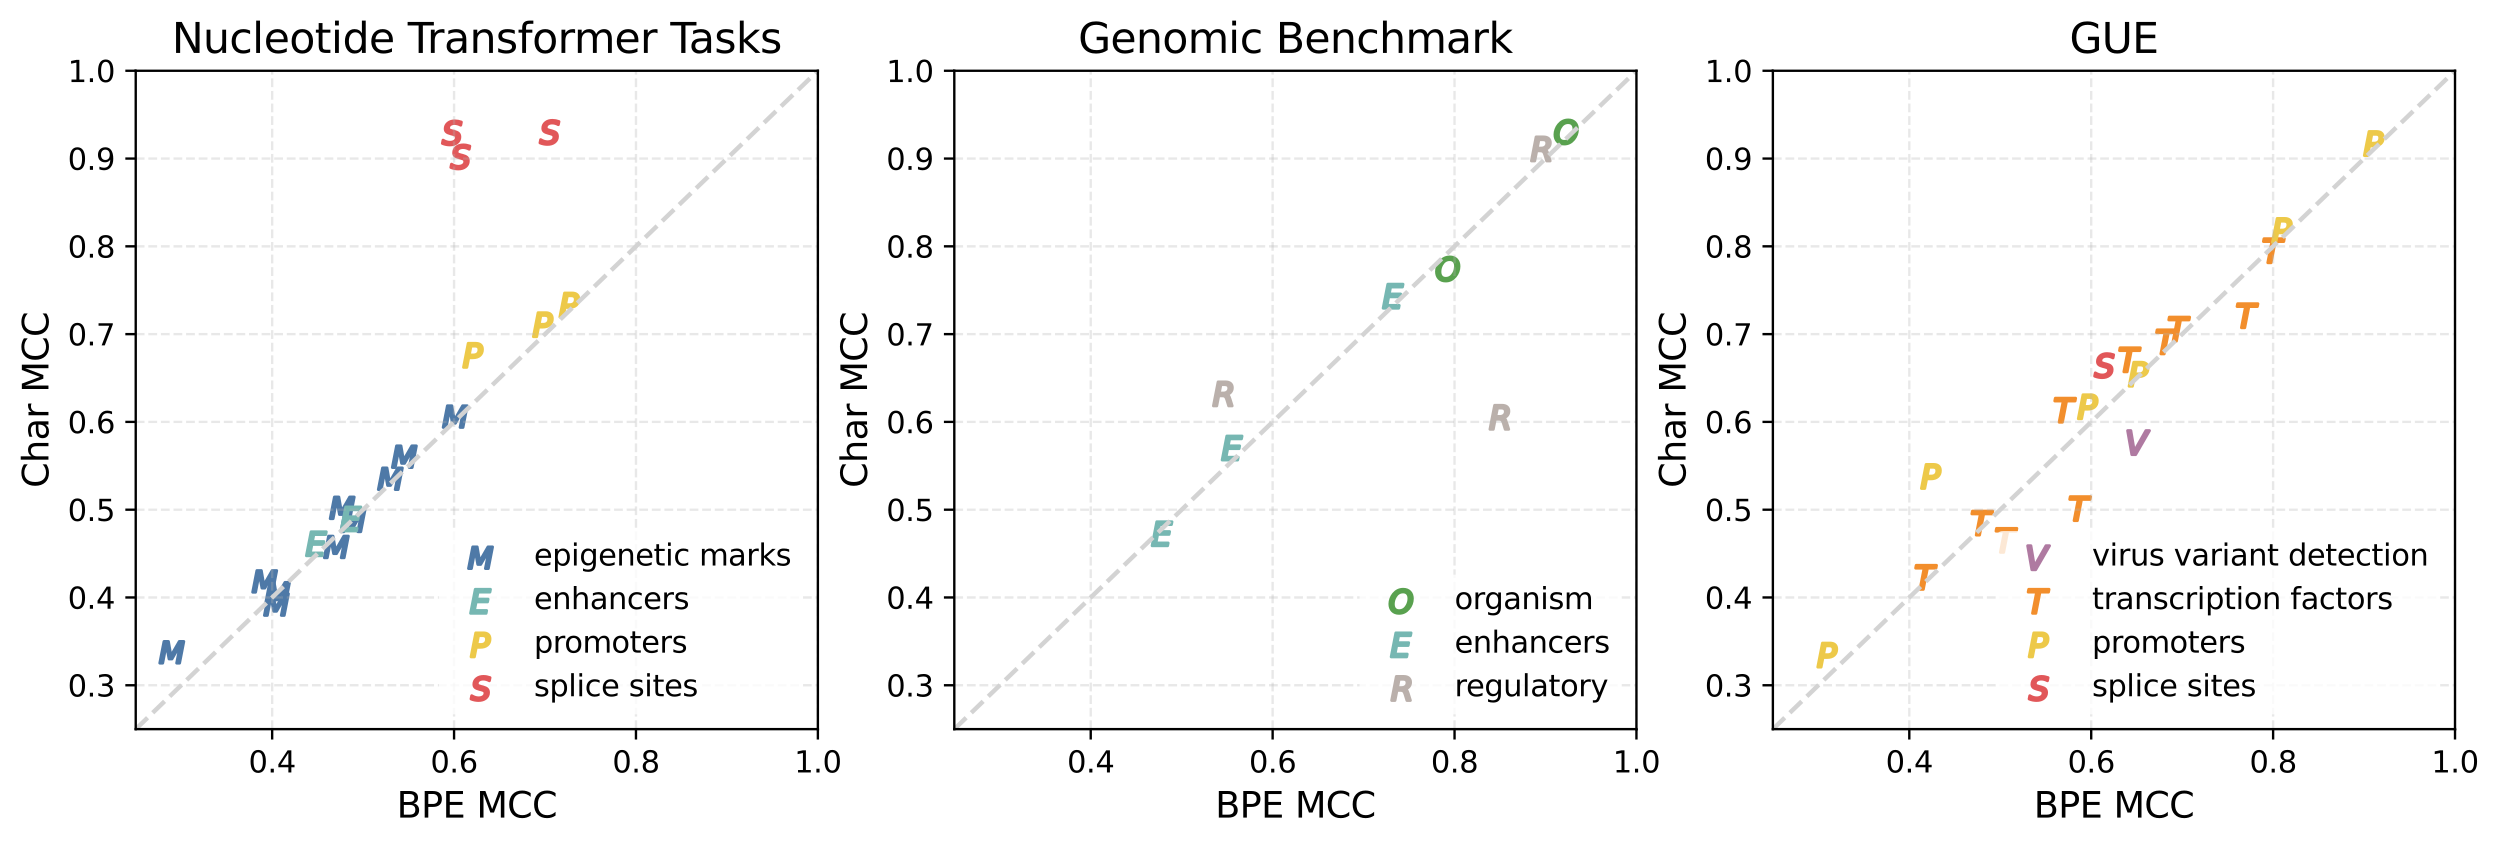 <?xml version="1.0" encoding="utf-8" standalone="no"?>
<!DOCTYPE svg PUBLIC "-//W3C//DTD SVG 1.1//EN"
  "http://www.w3.org/Graphics/SVG/1.1/DTD/svg11.dtd">
<svg xmlns:xlink="http://www.w3.org/1999/xlink" width="842.068pt" height="285.09pt" viewBox="0 0 842.068 285.09" xmlns="http://www.w3.org/2000/svg" version="1.1">
 <defs>
  <style type="text/css">*{stroke-linejoin: round; stroke-linecap: butt}</style>
 </defs>
 <g id="figure_1">
  <g id="patch_1">
   <path d="M 0 285.09 
L 842.068 285.09 
L 842.068 0 
L 0 0 
z
" style="fill: #ffffff"/>
  </g>
  <g id="axes_1">
   <g id="patch_2">
    <path d="M 45.717 245.598 
L 275.482 245.598 
L 275.482 23.838 
L 45.717 23.838 
z
" style="fill: #ffffff"/>
   </g>
   <g id="PathCollection_1">
    <defs>
     <path id="mf2c7d14f6a" d="M -2.616 -3.633 
L -1.141 -3.633 
L -0.294 1.263 
L 2.518 -3.633 
L 4.031 -3.633 
L 2.616 3.633 
L 1.661 3.633 
L 2.898 -2.737 
L 0.047 2.236 
L -0.912 2.236 
L -1.837 -2.756 
L -3.072 3.633 
L -4.031 3.633 
L -2.616 -3.633 
z
" style="stroke: #4e79a7"/>
    </defs>
    <g clip-path="url(#p09b3883fe5)">
     <use xlink:href="#mf2c7d14f6a" x="93.11" y="203.64" style="fill: #4e79a7; stroke: #4e79a7"/>
     <use xlink:href="#mf2c7d14f6a" x="89.153" y="195.826" style="fill: #4e79a7; stroke: #4e79a7"/>
     <use xlink:href="#mf2c7d14f6a" x="131.478" y="161.256" style="fill: #4e79a7; stroke: #4e79a7"/>
     <use xlink:href="#mf2c7d14f6a" x="118.892" y="175.453" style="fill: #4e79a7; stroke: #4e79a7"/>
     <use xlink:href="#mf2c7d14f6a" x="93.478" y="199.809" style="fill: #4e79a7; stroke: #4e79a7"/>
     <use xlink:href="#mf2c7d14f6a" x="113.293" y="184.228" style="fill: #4e79a7; stroke: #4e79a7"/>
     <use xlink:href="#mf2c7d14f6a" x="153.323" y="140.317" style="fill: #4e79a7; stroke: #4e79a7"/>
     <use xlink:href="#mf2c7d14f6a" x="115.266" y="171.053" style="fill: #4e79a7; stroke: #4e79a7"/>
     <use xlink:href="#mf2c7d14f6a" x="57.863" y="219.713" style="fill: #4e79a7; stroke: #4e79a7"/>
     <use xlink:href="#mf2c7d14f6a" x="136.196" y="153.829" style="fill: #4e79a7; stroke: #4e79a7"/>
    </g>
   </g>
   <g id="PathCollection_2">
    <defs>
     <path id="m4c04cee1ad" d="M -1.763 -4.031 
L 3.334 -4.031 
L 3.156 -3.112 
L -0.856 -3.112 
L -1.319 -0.726 
L 2.53 -0.726 
L 2.353 0.192 
L -1.499 0.192 
L -2.06 3.114 
L 2.043 3.114 
L 1.865 4.031 
L -3.334 4.031 
L -1.763 -4.031 
z
" style="stroke: #76b7b2"/>
    </defs>
    <g clip-path="url(#p09b3883fe5)">
     <use xlink:href="#m4c04cee1ad" x="118.208" y="174.797" style="fill: #76b7b2; stroke: #76b7b2"/>
     <use xlink:href="#m4c04cee1ad" x="106.554" y="183.16" style="fill: #76b7b2; stroke: #76b7b2"/>
    </g>
   </g>
   <g id="PathCollection_3">
    <defs>
     <path id="m0642838a9c" d="M -1.604 -4.031 
L 0.918 -4.031 
Q 2.019 -4.031 2.596 -3.518 
Q 3.175 -3.005 3.175 -2.016 
Q 3.175 -0.688 2.321 0.052 
Q 1.468 0.791 -0.075 0.791 
L -1.447 0.791 
L -2.079 4.031 
L -3.175 4.031 
L -1.604 -4.031 
z
M -0.685 -3.134 
L -1.269 -0.105 
L 0.103 -0.105 
Q 1.031 -0.105 1.527 -0.581 
Q 2.024 -1.056 2.024 -1.94 
Q 2.024 -2.507 1.687 -2.82 
Q 1.35 -3.134 0.74 -3.134 
L -0.685 -3.134 
z
" style="stroke: #edc949"/>
    </defs>
    <g clip-path="url(#p09b3883fe5)">
     <use xlink:href="#m0642838a9c" x="182.85" y="109.366" style="fill: #edc949; stroke: #edc949"/>
     <use xlink:href="#m0642838a9c" x="191.769" y="102.746" style="fill: #edc949; stroke: #edc949"/>
     <use xlink:href="#m0642838a9c" x="159.314" y="119.689" style="fill: #edc949; stroke: #edc949"/>
    </g>
   </g>
   <g id="PathCollection_4">
    <defs>
     <path id="mdebce34533" d="M 3.182 -3.636 
L 2.98 -2.611 
Q 2.454 -2.892 1.936 -3.035 
Q 1.418 -3.178 0.933 -3.178 
Q -0.007 -3.178 -0.565 -2.767 
Q -1.122 -2.356 -1.122 -1.673 
Q -1.122 -1.298 -0.917 -1.098 
Q -0.71 -0.898 0.142 -0.669 
L 0.774 -0.514 
Q 1.839 -0.237 2.256 0.187 
Q 2.672 0.61 2.672 1.376 
Q 2.672 2.552 1.748 3.292 
Q 0.825 4.031 -0.684 4.031 
Q -1.303 4.031 -1.928 3.908 
Q -2.552 3.786 -3.182 3.537 
L -2.969 2.454 
Q -2.391 2.812 -1.811 2.995 
Q -1.232 3.177 -0.654 3.177 
Q 0.331 3.177 0.923 2.74 
Q 1.516 2.302 1.516 1.6 
Q 1.516 1.132 1.28 0.89 
Q 1.043 0.647 0.262 0.45 
L -0.367 0.289 
Q -1.445 0.007 -1.838 -0.359 
Q -2.231 -0.727 -2.231 -1.388 
Q -2.231 -2.547 -1.338 -3.288 
Q -0.445 -4.031 0.987 -4.031 
Q 1.543 -4.031 2.089 -3.931 
Q 2.636 -3.833 3.182 -3.636 
z
" style="stroke: #e15759"/>
    </defs>
    <g clip-path="url(#p09b3883fe5)">
     <use xlink:href="#mdebce34533" x="155.05" y="52.856" style="fill: #e15759; stroke: #e15759"/>
     <use xlink:href="#mdebce34533" x="185.078" y="44.59" style="fill: #e15759; stroke: #e15759"/>
     <use xlink:href="#mdebce34533" x="152.201" y="44.764" style="fill: #e15759; stroke: #e15759"/>
    </g>
   </g>
   <g id="PathCollection_5"/>
   <g id="PathCollection_6"/>
   <g id="PathCollection_7"/>
   <g id="PathCollection_8"/>
   <g id="matplotlib.axis_1">
    <g id="xtick_1">
     <g id="line2d_1">
      <path d="M 91.67 245.598 
L 91.67 23.838 
" clip-path="url(#p09b3883fe5)" style="fill: none; stroke-dasharray: 2.96,1.28; stroke-dashoffset: 0; stroke: #b0b0b0; stroke-opacity: 0.3; stroke-width: 0.8"/>
     </g>
     <g id="line2d_2">
      <defs>
       <path id="m2f34953c3c" d="M 0 0 
L 0 3.5 
" style="stroke: #000000; stroke-width: 0.8"/>
      </defs>
      <g>
       <use xlink:href="#m2f34953c3c" x="91.67" y="245.598" style="stroke: #000000; stroke-width: 0.8"/>
      </g>
     </g>
     <g id="text_1">
      <!-- 0.4 -->
      <g transform="translate(83.718 260.196) scale(0.1 -0.1)">
       <defs>
        <path id="DejaVuSans-30" d="M 2034 4250 
Q 1547 4250 1301 3770 
Q 1056 3291 1056 2328 
Q 1056 1369 1301 889 
Q 1547 409 2034 409 
Q 2525 409 2770 889 
Q 3016 1369 3016 2328 
Q 3016 3291 2770 3770 
Q 2525 4250 2034 4250 
z
M 2034 4750 
Q 2819 4750 3233 4129 
Q 3647 3509 3647 2328 
Q 3647 1150 3233 529 
Q 2819 -91 2034 -91 
Q 1250 -91 836 529 
Q 422 1150 422 2328 
Q 422 3509 836 4129 
Q 1250 4750 2034 4750 
z
" transform="scale(0.016)"/>
        <path id="DejaVuSans-2e" d="M 684 794 
L 1344 794 
L 1344 0 
L 684 0 
L 684 794 
z
" transform="scale(0.016)"/>
        <path id="DejaVuSans-34" d="M 2419 4116 
L 825 1625 
L 2419 1625 
L 2419 4116 
z
M 2253 4666 
L 3047 4666 
L 3047 1625 
L 3713 1625 
L 3713 1100 
L 3047 1100 
L 3047 0 
L 2419 0 
L 2419 1100 
L 313 1100 
L 313 1709 
L 2253 4666 
z
" transform="scale(0.016)"/>
       </defs>
       <use xlink:href="#DejaVuSans-30"/>
       <use xlink:href="#DejaVuSans-2e" x="63.623"/>
       <use xlink:href="#DejaVuSans-34" x="95.41"/>
      </g>
     </g>
    </g>
    <g id="xtick_2">
     <g id="line2d_3">
      <path d="M 152.94 245.598 
L 152.94 23.838 
" clip-path="url(#p09b3883fe5)" style="fill: none; stroke-dasharray: 2.96,1.28; stroke-dashoffset: 0; stroke: #b0b0b0; stroke-opacity: 0.3; stroke-width: 0.8"/>
     </g>
     <g id="line2d_4">
      <g>
       <use xlink:href="#m2f34953c3c" x="152.94" y="245.598" style="stroke: #000000; stroke-width: 0.8"/>
      </g>
     </g>
     <g id="text_2">
      <!-- 0.6 -->
      <g transform="translate(144.989 260.196) scale(0.1 -0.1)">
       <defs>
        <path id="DejaVuSans-36" d="M 2113 2584 
Q 1688 2584 1439 2293 
Q 1191 2003 1191 1497 
Q 1191 994 1439 701 
Q 1688 409 2113 409 
Q 2538 409 2786 701 
Q 3034 994 3034 1497 
Q 3034 2003 2786 2293 
Q 2538 2584 2113 2584 
z
M 3366 4563 
L 3366 3988 
Q 3128 4100 2886 4159 
Q 2644 4219 2406 4219 
Q 1781 4219 1451 3797 
Q 1122 3375 1075 2522 
Q 1259 2794 1537 2939 
Q 1816 3084 2150 3084 
Q 2853 3084 3261 2657 
Q 3669 2231 3669 1497 
Q 3669 778 3244 343 
Q 2819 -91 2113 -91 
Q 1303 -91 875 529 
Q 447 1150 447 2328 
Q 447 3434 972 4092 
Q 1497 4750 2381 4750 
Q 2619 4750 2861 4703 
Q 3103 4656 3366 4563 
z
" transform="scale(0.016)"/>
       </defs>
       <use xlink:href="#DejaVuSans-30"/>
       <use xlink:href="#DejaVuSans-2e" x="63.623"/>
       <use xlink:href="#DejaVuSans-36" x="95.41"/>
      </g>
     </g>
    </g>
    <g id="xtick_3">
     <g id="line2d_5">
      <path d="M 214.211 245.598 
L 214.211 23.838 
" clip-path="url(#p09b3883fe5)" style="fill: none; stroke-dasharray: 2.96,1.28; stroke-dashoffset: 0; stroke: #b0b0b0; stroke-opacity: 0.3; stroke-width: 0.8"/>
     </g>
     <g id="line2d_6">
      <g>
       <use xlink:href="#m2f34953c3c" x="214.211" y="245.598" style="stroke: #000000; stroke-width: 0.8"/>
      </g>
     </g>
     <g id="text_3">
      <!-- 0.8 -->
      <g transform="translate(206.259 260.196) scale(0.1 -0.1)">
       <defs>
        <path id="DejaVuSans-38" d="M 2034 2216 
Q 1584 2216 1326 1975 
Q 1069 1734 1069 1313 
Q 1069 891 1326 650 
Q 1584 409 2034 409 
Q 2484 409 2743 651 
Q 3003 894 3003 1313 
Q 3003 1734 2745 1975 
Q 2488 2216 2034 2216 
z
M 1403 2484 
Q 997 2584 770 2862 
Q 544 3141 544 3541 
Q 544 4100 942 4425 
Q 1341 4750 2034 4750 
Q 2731 4750 3128 4425 
Q 3525 4100 3525 3541 
Q 3525 3141 3298 2862 
Q 3072 2584 2669 2484 
Q 3125 2378 3379 2068 
Q 3634 1759 3634 1313 
Q 3634 634 3220 271 
Q 2806 -91 2034 -91 
Q 1263 -91 848 271 
Q 434 634 434 1313 
Q 434 1759 690 2068 
Q 947 2378 1403 2484 
z
M 1172 3481 
Q 1172 3119 1398 2916 
Q 1625 2713 2034 2713 
Q 2441 2713 2670 2916 
Q 2900 3119 2900 3481 
Q 2900 3844 2670 4047 
Q 2441 4250 2034 4250 
Q 1625 4250 1398 4047 
Q 1172 3844 1172 3481 
z
" transform="scale(0.016)"/>
       </defs>
       <use xlink:href="#DejaVuSans-30"/>
       <use xlink:href="#DejaVuSans-2e" x="63.623"/>
       <use xlink:href="#DejaVuSans-38" x="95.41"/>
      </g>
     </g>
    </g>
    <g id="xtick_4">
     <g id="line2d_7">
      <path d="M 275.482 245.598 
L 275.482 23.838 
" clip-path="url(#p09b3883fe5)" style="fill: none; stroke-dasharray: 2.96,1.28; stroke-dashoffset: 0; stroke: #b0b0b0; stroke-opacity: 0.3; stroke-width: 0.8"/>
     </g>
     <g id="line2d_8">
      <g>
       <use xlink:href="#m2f34953c3c" x="275.482" y="245.598" style="stroke: #000000; stroke-width: 0.8"/>
      </g>
     </g>
     <g id="text_4">
      <!-- 1.0 -->
      <g transform="translate(267.53 260.196) scale(0.1 -0.1)">
       <defs>
        <path id="DejaVuSans-31" d="M 794 531 
L 1825 531 
L 1825 4091 
L 703 3866 
L 703 4441 
L 1819 4666 
L 2450 4666 
L 2450 531 
L 3481 531 
L 3481 0 
L 794 0 
L 794 531 
z
" transform="scale(0.016)"/>
       </defs>
       <use xlink:href="#DejaVuSans-31"/>
       <use xlink:href="#DejaVuSans-2e" x="63.623"/>
       <use xlink:href="#DejaVuSans-30" x="95.41"/>
      </g>
     </g>
    </g>
    <g id="text_5">
     <!-- BPE MCC -->
     <g transform="translate(133.61 275.394) scale(0.12 -0.12)">
      <defs>
       <path id="DejaVuSans-42" d="M 1259 2228 
L 1259 519 
L 2272 519 
Q 2781 519 3026 730 
Q 3272 941 3272 1375 
Q 3272 1813 3026 2020 
Q 2781 2228 2272 2228 
L 1259 2228 
z
M 1259 4147 
L 1259 2741 
L 2194 2741 
Q 2656 2741 2882 2914 
Q 3109 3088 3109 3444 
Q 3109 3797 2882 3972 
Q 2656 4147 2194 4147 
L 1259 4147 
z
M 628 4666 
L 2241 4666 
Q 2963 4666 3353 4366 
Q 3744 4066 3744 3513 
Q 3744 3084 3544 2831 
Q 3344 2578 2956 2516 
Q 3422 2416 3680 2098 
Q 3938 1781 3938 1306 
Q 3938 681 3513 340 
Q 3088 0 2303 0 
L 628 0 
L 628 4666 
z
" transform="scale(0.016)"/>
       <path id="DejaVuSans-50" d="M 1259 4147 
L 1259 2394 
L 2053 2394 
Q 2494 2394 2734 2622 
Q 2975 2850 2975 3272 
Q 2975 3691 2734 3919 
Q 2494 4147 2053 4147 
L 1259 4147 
z
M 628 4666 
L 2053 4666 
Q 2838 4666 3239 4311 
Q 3641 3956 3641 3272 
Q 3641 2581 3239 2228 
Q 2838 1875 2053 1875 
L 1259 1875 
L 1259 0 
L 628 0 
L 628 4666 
z
" transform="scale(0.016)"/>
       <path id="DejaVuSans-45" d="M 628 4666 
L 3578 4666 
L 3578 4134 
L 1259 4134 
L 1259 2753 
L 3481 2753 
L 3481 2222 
L 1259 2222 
L 1259 531 
L 3634 531 
L 3634 0 
L 628 0 
L 628 4666 
z
" transform="scale(0.016)"/>
       <path id="DejaVuSans-20" transform="scale(0.016)"/>
       <path id="DejaVuSans-4d" d="M 628 4666 
L 1569 4666 
L 2759 1491 
L 3956 4666 
L 4897 4666 
L 4897 0 
L 4281 0 
L 4281 4097 
L 3078 897 
L 2444 897 
L 1241 4097 
L 1241 0 
L 628 0 
L 628 4666 
z
" transform="scale(0.016)"/>
       <path id="DejaVuSans-43" d="M 4122 4306 
L 4122 3641 
Q 3803 3938 3442 4084 
Q 3081 4231 2675 4231 
Q 1875 4231 1450 3742 
Q 1025 3253 1025 2328 
Q 1025 1406 1450 917 
Q 1875 428 2675 428 
Q 3081 428 3442 575 
Q 3803 722 4122 1019 
L 4122 359 
Q 3791 134 3420 21 
Q 3050 -91 2638 -91 
Q 1578 -91 968 557 
Q 359 1206 359 2328 
Q 359 3453 968 4101 
Q 1578 4750 2638 4750 
Q 3056 4750 3426 4639 
Q 3797 4528 4122 4306 
z
" transform="scale(0.016)"/>
      </defs>
      <use xlink:href="#DejaVuSans-42"/>
      <use xlink:href="#DejaVuSans-50" x="68.604"/>
      <use xlink:href="#DejaVuSans-45" x="128.906"/>
      <use xlink:href="#DejaVuSans-20" x="192.09"/>
      <use xlink:href="#DejaVuSans-4d" x="223.877"/>
      <use xlink:href="#DejaVuSans-43" x="310.156"/>
      <use xlink:href="#DejaVuSans-43" x="379.98"/>
     </g>
    </g>
   </g>
   <g id="matplotlib.axis_2">
    <g id="ytick_1">
     <g id="line2d_9">
      <path d="M 45.717 230.814 
L 275.482 230.814 
" clip-path="url(#p09b3883fe5)" style="fill: none; stroke-dasharray: 2.96,1.28; stroke-dashoffset: 0; stroke: #b0b0b0; stroke-opacity: 0.3; stroke-width: 0.8"/>
     </g>
     <g id="line2d_10">
      <defs>
       <path id="m1104618553" d="M 0 0 
L -3.5 0 
" style="stroke: #000000; stroke-width: 0.8"/>
      </defs>
      <g>
       <use xlink:href="#m1104618553" x="45.717" y="230.814" style="stroke: #000000; stroke-width: 0.8"/>
      </g>
     </g>
     <g id="text_6">
      <!-- 0.3 -->
      <g transform="translate(22.814 234.613) scale(0.1 -0.1)">
       <defs>
        <path id="DejaVuSans-33" d="M 2597 2516 
Q 3050 2419 3304 2112 
Q 3559 1806 3559 1356 
Q 3559 666 3084 287 
Q 2609 -91 1734 -91 
Q 1441 -91 1130 -33 
Q 819 25 488 141 
L 488 750 
Q 750 597 1062 519 
Q 1375 441 1716 441 
Q 2309 441 2620 675 
Q 2931 909 2931 1356 
Q 2931 1769 2642 2001 
Q 2353 2234 1838 2234 
L 1294 2234 
L 1294 2753 
L 1863 2753 
Q 2328 2753 2575 2939 
Q 2822 3125 2822 3475 
Q 2822 3834 2567 4026 
Q 2313 4219 1838 4219 
Q 1578 4219 1281 4162 
Q 984 4106 628 3988 
L 628 4550 
Q 988 4650 1302 4700 
Q 1616 4750 1894 4750 
Q 2613 4750 3031 4423 
Q 3450 4097 3450 3541 
Q 3450 3153 3228 2886 
Q 3006 2619 2597 2516 
z
" transform="scale(0.016)"/>
       </defs>
       <use xlink:href="#DejaVuSans-30"/>
       <use xlink:href="#DejaVuSans-2e" x="63.623"/>
       <use xlink:href="#DejaVuSans-33" x="95.41"/>
      </g>
     </g>
    </g>
    <g id="ytick_2">
     <g id="line2d_11">
      <path d="M 45.717 201.246 
L 275.482 201.246 
" clip-path="url(#p09b3883fe5)" style="fill: none; stroke-dasharray: 2.96,1.28; stroke-dashoffset: 0; stroke: #b0b0b0; stroke-opacity: 0.3; stroke-width: 0.8"/>
     </g>
     <g id="line2d_12">
      <g>
       <use xlink:href="#m1104618553" x="45.717" y="201.246" style="stroke: #000000; stroke-width: 0.8"/>
      </g>
     </g>
     <g id="text_7">
      <!-- 0.4 -->
      <g transform="translate(22.814 205.045) scale(0.1 -0.1)">
       <use xlink:href="#DejaVuSans-30"/>
       <use xlink:href="#DejaVuSans-2e" x="63.623"/>
       <use xlink:href="#DejaVuSans-34" x="95.41"/>
      </g>
     </g>
    </g>
    <g id="ytick_3">
     <g id="line2d_13">
      <path d="M 45.717 171.678 
L 275.482 171.678 
" clip-path="url(#p09b3883fe5)" style="fill: none; stroke-dasharray: 2.96,1.28; stroke-dashoffset: 0; stroke: #b0b0b0; stroke-opacity: 0.3; stroke-width: 0.8"/>
     </g>
     <g id="line2d_14">
      <g>
       <use xlink:href="#m1104618553" x="45.717" y="171.678" style="stroke: #000000; stroke-width: 0.8"/>
      </g>
     </g>
     <g id="text_8">
      <!-- 0.5 -->
      <g transform="translate(22.814 175.477) scale(0.1 -0.1)">
       <defs>
        <path id="DejaVuSans-35" d="M 691 4666 
L 3169 4666 
L 3169 4134 
L 1269 4134 
L 1269 2991 
Q 1406 3038 1543 3061 
Q 1681 3084 1819 3084 
Q 2600 3084 3056 2656 
Q 3513 2228 3513 1497 
Q 3513 744 3044 326 
Q 2575 -91 1722 -91 
Q 1428 -91 1123 -41 
Q 819 9 494 109 
L 494 744 
Q 775 591 1075 516 
Q 1375 441 1709 441 
Q 2250 441 2565 725 
Q 2881 1009 2881 1497 
Q 2881 1984 2565 2268 
Q 2250 2553 1709 2553 
Q 1456 2553 1204 2497 
Q 953 2441 691 2322 
L 691 4666 
z
" transform="scale(0.016)"/>
       </defs>
       <use xlink:href="#DejaVuSans-30"/>
       <use xlink:href="#DejaVuSans-2e" x="63.623"/>
       <use xlink:href="#DejaVuSans-35" x="95.41"/>
      </g>
     </g>
    </g>
    <g id="ytick_4">
     <g id="line2d_15">
      <path d="M 45.717 142.11 
L 275.482 142.11 
" clip-path="url(#p09b3883fe5)" style="fill: none; stroke-dasharray: 2.96,1.28; stroke-dashoffset: 0; stroke: #b0b0b0; stroke-opacity: 0.3; stroke-width: 0.8"/>
     </g>
     <g id="line2d_16">
      <g>
       <use xlink:href="#m1104618553" x="45.717" y="142.11" style="stroke: #000000; stroke-width: 0.8"/>
      </g>
     </g>
     <g id="text_9">
      <!-- 0.6 -->
      <g transform="translate(22.814 145.909) scale(0.1 -0.1)">
       <use xlink:href="#DejaVuSans-30"/>
       <use xlink:href="#DejaVuSans-2e" x="63.623"/>
       <use xlink:href="#DejaVuSans-36" x="95.41"/>
      </g>
     </g>
    </g>
    <g id="ytick_5">
     <g id="line2d_17">
      <path d="M 45.717 112.542 
L 275.482 112.542 
" clip-path="url(#p09b3883fe5)" style="fill: none; stroke-dasharray: 2.96,1.28; stroke-dashoffset: 0; stroke: #b0b0b0; stroke-opacity: 0.3; stroke-width: 0.8"/>
     </g>
     <g id="line2d_18">
      <g>
       <use xlink:href="#m1104618553" x="45.717" y="112.542" style="stroke: #000000; stroke-width: 0.8"/>
      </g>
     </g>
     <g id="text_10">
      <!-- 0.7 -->
      <g transform="translate(22.814 116.341) scale(0.1 -0.1)">
       <defs>
        <path id="DejaVuSans-37" d="M 525 4666 
L 3525 4666 
L 3525 4397 
L 1831 0 
L 1172 0 
L 2766 4134 
L 525 4134 
L 525 4666 
z
" transform="scale(0.016)"/>
       </defs>
       <use xlink:href="#DejaVuSans-30"/>
       <use xlink:href="#DejaVuSans-2e" x="63.623"/>
       <use xlink:href="#DejaVuSans-37" x="95.41"/>
      </g>
     </g>
    </g>
    <g id="ytick_6">
     <g id="line2d_19">
      <path d="M 45.717 82.974 
L 275.482 82.974 
" clip-path="url(#p09b3883fe5)" style="fill: none; stroke-dasharray: 2.96,1.28; stroke-dashoffset: 0; stroke: #b0b0b0; stroke-opacity: 0.3; stroke-width: 0.8"/>
     </g>
     <g id="line2d_20">
      <g>
       <use xlink:href="#m1104618553" x="45.717" y="82.974" style="stroke: #000000; stroke-width: 0.8"/>
      </g>
     </g>
     <g id="text_11">
      <!-- 0.8 -->
      <g transform="translate(22.814 86.773) scale(0.1 -0.1)">
       <use xlink:href="#DejaVuSans-30"/>
       <use xlink:href="#DejaVuSans-2e" x="63.623"/>
       <use xlink:href="#DejaVuSans-38" x="95.41"/>
      </g>
     </g>
    </g>
    <g id="ytick_7">
     <g id="line2d_21">
      <path d="M 45.717 53.406 
L 275.482 53.406 
" clip-path="url(#p09b3883fe5)" style="fill: none; stroke-dasharray: 2.96,1.28; stroke-dashoffset: 0; stroke: #b0b0b0; stroke-opacity: 0.3; stroke-width: 0.8"/>
     </g>
     <g id="line2d_22">
      <g>
       <use xlink:href="#m1104618553" x="45.717" y="53.406" style="stroke: #000000; stroke-width: 0.8"/>
      </g>
     </g>
     <g id="text_12">
      <!-- 0.9 -->
      <g transform="translate(22.814 57.205) scale(0.1 -0.1)">
       <defs>
        <path id="DejaVuSans-39" d="M 703 97 
L 703 672 
Q 941 559 1184 500 
Q 1428 441 1663 441 
Q 2288 441 2617 861 
Q 2947 1281 2994 2138 
Q 2813 1869 2534 1725 
Q 2256 1581 1919 1581 
Q 1219 1581 811 2004 
Q 403 2428 403 3163 
Q 403 3881 828 4315 
Q 1253 4750 1959 4750 
Q 2769 4750 3195 4129 
Q 3622 3509 3622 2328 
Q 3622 1225 3098 567 
Q 2575 -91 1691 -91 
Q 1453 -91 1209 -44 
Q 966 3 703 97 
z
M 1959 2075 
Q 2384 2075 2632 2365 
Q 2881 2656 2881 3163 
Q 2881 3666 2632 3958 
Q 2384 4250 1959 4250 
Q 1534 4250 1286 3958 
Q 1038 3666 1038 3163 
Q 1038 2656 1286 2365 
Q 1534 2075 1959 2075 
z
" transform="scale(0.016)"/>
       </defs>
       <use xlink:href="#DejaVuSans-30"/>
       <use xlink:href="#DejaVuSans-2e" x="63.623"/>
       <use xlink:href="#DejaVuSans-39" x="95.41"/>
      </g>
     </g>
    </g>
    <g id="ytick_8">
     <g id="line2d_23">
      <path d="M 45.717 23.838 
L 275.482 23.838 
" clip-path="url(#p09b3883fe5)" style="fill: none; stroke-dasharray: 2.96,1.28; stroke-dashoffset: 0; stroke: #b0b0b0; stroke-opacity: 0.3; stroke-width: 0.8"/>
     </g>
     <g id="line2d_24">
      <g>
       <use xlink:href="#m1104618553" x="45.717" y="23.838" style="stroke: #000000; stroke-width: 0.8"/>
      </g>
     </g>
     <g id="text_13">
      <!-- 1.0 -->
      <g transform="translate(22.814 27.637) scale(0.1 -0.1)">
       <use xlink:href="#DejaVuSans-31"/>
       <use xlink:href="#DejaVuSans-2e" x="63.623"/>
       <use xlink:href="#DejaVuSans-30" x="95.41"/>
      </g>
     </g>
    </g>
    <g id="text_14">
     <!-- Char MCC -->
     <g transform="translate(16.318 164.317) rotate(-90) scale(0.12 -0.12)">
      <defs>
       <path id="DejaVuSans-68" d="M 3513 2113 
L 3513 0 
L 2938 0 
L 2938 2094 
Q 2938 2591 2744 2837 
Q 2550 3084 2163 3084 
Q 1697 3084 1428 2787 
Q 1159 2491 1159 1978 
L 1159 0 
L 581 0 
L 581 4863 
L 1159 4863 
L 1159 2956 
Q 1366 3272 1645 3428 
Q 1925 3584 2291 3584 
Q 2894 3584 3203 3211 
Q 3513 2838 3513 2113 
z
" transform="scale(0.016)"/>
       <path id="DejaVuSans-61" d="M 2194 1759 
Q 1497 1759 1228 1600 
Q 959 1441 959 1056 
Q 959 750 1161 570 
Q 1363 391 1709 391 
Q 2188 391 2477 730 
Q 2766 1069 2766 1631 
L 2766 1759 
L 2194 1759 
z
M 3341 1997 
L 3341 0 
L 2766 0 
L 2766 531 
Q 2569 213 2275 61 
Q 1981 -91 1556 -91 
Q 1019 -91 701 211 
Q 384 513 384 1019 
Q 384 1609 779 1909 
Q 1175 2209 1959 2209 
L 2766 2209 
L 2766 2266 
Q 2766 2663 2505 2880 
Q 2244 3097 1772 3097 
Q 1472 3097 1187 3025 
Q 903 2953 641 2809 
L 641 3341 
Q 956 3463 1253 3523 
Q 1550 3584 1831 3584 
Q 2591 3584 2966 3190 
Q 3341 2797 3341 1997 
z
" transform="scale(0.016)"/>
       <path id="DejaVuSans-72" d="M 2631 2963 
Q 2534 3019 2420 3045 
Q 2306 3072 2169 3072 
Q 1681 3072 1420 2755 
Q 1159 2438 1159 1844 
L 1159 0 
L 581 0 
L 581 3500 
L 1159 3500 
L 1159 2956 
Q 1341 3275 1631 3429 
Q 1922 3584 2338 3584 
Q 2397 3584 2469 3576 
Q 2541 3569 2628 3553 
L 2631 2963 
z
" transform="scale(0.016)"/>
      </defs>
      <use xlink:href="#DejaVuSans-43"/>
      <use xlink:href="#DejaVuSans-68" x="69.824"/>
      <use xlink:href="#DejaVuSans-61" x="133.203"/>
      <use xlink:href="#DejaVuSans-72" x="194.482"/>
      <use xlink:href="#DejaVuSans-20" x="235.596"/>
      <use xlink:href="#DejaVuSans-4d" x="267.383"/>
      <use xlink:href="#DejaVuSans-43" x="353.662"/>
      <use xlink:href="#DejaVuSans-43" x="423.486"/>
     </g>
    </g>
   </g>
   <g id="line2d_25">
    <path d="M 45.717 245.598 
L 275.482 23.838 
" clip-path="url(#p09b3883fe5)" style="fill: none; stroke-dasharray: 5.55,2.4; stroke-dashoffset: 0; stroke: #d3d3d3; stroke-width: 1.5"/>
   </g>
   <g id="patch_3">
    <path d="M 45.717 245.598 
L 45.717 23.838 
" style="fill: none; stroke: #000000; stroke-width: 0.8; stroke-linejoin: miter; stroke-linecap: square"/>
   </g>
   <g id="patch_4">
    <path d="M 275.482 245.598 
L 275.482 23.838 
" style="fill: none; stroke: #000000; stroke-width: 0.8; stroke-linejoin: miter; stroke-linecap: square"/>
   </g>
   <g id="patch_5">
    <path d="M 45.717 245.598 
L 275.482 245.598 
" style="fill: none; stroke: #000000; stroke-width: 0.8; stroke-linejoin: miter; stroke-linecap: square"/>
   </g>
   <g id="patch_6">
    <path d="M 45.717 23.838 
L 275.482 23.838 
" style="fill: none; stroke: #000000; stroke-width: 0.8; stroke-linejoin: miter; stroke-linecap: square"/>
   </g>
   <g id="text_15">
    <!-- Nucleotide Transformer Tasks -->
    <g transform="translate(57.897 17.838) scale(0.14 -0.14)">
     <defs>
      <path id="DejaVuSans-4e" d="M 628 4666 
L 1478 4666 
L 3547 763 
L 3547 4666 
L 4159 4666 
L 4159 0 
L 3309 0 
L 1241 3903 
L 1241 0 
L 628 0 
L 628 4666 
z
" transform="scale(0.016)"/>
      <path id="DejaVuSans-75" d="M 544 1381 
L 544 3500 
L 1119 3500 
L 1119 1403 
Q 1119 906 1312 657 
Q 1506 409 1894 409 
Q 2359 409 2629 706 
Q 2900 1003 2900 1516 
L 2900 3500 
L 3475 3500 
L 3475 0 
L 2900 0 
L 2900 538 
Q 2691 219 2414 64 
Q 2138 -91 1772 -91 
Q 1169 -91 856 284 
Q 544 659 544 1381 
z
M 1991 3584 
L 1991 3584 
z
" transform="scale(0.016)"/>
      <path id="DejaVuSans-63" d="M 3122 3366 
L 3122 2828 
Q 2878 2963 2633 3030 
Q 2388 3097 2138 3097 
Q 1578 3097 1268 2742 
Q 959 2388 959 1747 
Q 959 1106 1268 751 
Q 1578 397 2138 397 
Q 2388 397 2633 464 
Q 2878 531 3122 666 
L 3122 134 
Q 2881 22 2623 -34 
Q 2366 -91 2075 -91 
Q 1284 -91 818 406 
Q 353 903 353 1747 
Q 353 2603 823 3093 
Q 1294 3584 2113 3584 
Q 2378 3584 2631 3529 
Q 2884 3475 3122 3366 
z
" transform="scale(0.016)"/>
      <path id="DejaVuSans-6c" d="M 603 4863 
L 1178 4863 
L 1178 0 
L 603 0 
L 603 4863 
z
" transform="scale(0.016)"/>
      <path id="DejaVuSans-65" d="M 3597 1894 
L 3597 1613 
L 953 1613 
Q 991 1019 1311 708 
Q 1631 397 2203 397 
Q 2534 397 2845 478 
Q 3156 559 3463 722 
L 3463 178 
Q 3153 47 2828 -22 
Q 2503 -91 2169 -91 
Q 1331 -91 842 396 
Q 353 884 353 1716 
Q 353 2575 817 3079 
Q 1281 3584 2069 3584 
Q 2775 3584 3186 3129 
Q 3597 2675 3597 1894 
z
M 3022 2063 
Q 3016 2534 2758 2815 
Q 2500 3097 2075 3097 
Q 1594 3097 1305 2825 
Q 1016 2553 972 2059 
L 3022 2063 
z
" transform="scale(0.016)"/>
      <path id="DejaVuSans-6f" d="M 1959 3097 
Q 1497 3097 1228 2736 
Q 959 2375 959 1747 
Q 959 1119 1226 758 
Q 1494 397 1959 397 
Q 2419 397 2687 759 
Q 2956 1122 2956 1747 
Q 2956 2369 2687 2733 
Q 2419 3097 1959 3097 
z
M 1959 3584 
Q 2709 3584 3137 3096 
Q 3566 2609 3566 1747 
Q 3566 888 3137 398 
Q 2709 -91 1959 -91 
Q 1206 -91 779 398 
Q 353 888 353 1747 
Q 353 2609 779 3096 
Q 1206 3584 1959 3584 
z
" transform="scale(0.016)"/>
      <path id="DejaVuSans-74" d="M 1172 4494 
L 1172 3500 
L 2356 3500 
L 2356 3053 
L 1172 3053 
L 1172 1153 
Q 1172 725 1289 603 
Q 1406 481 1766 481 
L 2356 481 
L 2356 0 
L 1766 0 
Q 1100 0 847 248 
Q 594 497 594 1153 
L 594 3053 
L 172 3053 
L 172 3500 
L 594 3500 
L 594 4494 
L 1172 4494 
z
" transform="scale(0.016)"/>
      <path id="DejaVuSans-69" d="M 603 3500 
L 1178 3500 
L 1178 0 
L 603 0 
L 603 3500 
z
M 603 4863 
L 1178 4863 
L 1178 4134 
L 603 4134 
L 603 4863 
z
" transform="scale(0.016)"/>
      <path id="DejaVuSans-64" d="M 2906 2969 
L 2906 4863 
L 3481 4863 
L 3481 0 
L 2906 0 
L 2906 525 
Q 2725 213 2448 61 
Q 2172 -91 1784 -91 
Q 1150 -91 751 415 
Q 353 922 353 1747 
Q 353 2572 751 3078 
Q 1150 3584 1784 3584 
Q 2172 3584 2448 3432 
Q 2725 3281 2906 2969 
z
M 947 1747 
Q 947 1113 1208 752 
Q 1469 391 1925 391 
Q 2381 391 2643 752 
Q 2906 1113 2906 1747 
Q 2906 2381 2643 2742 
Q 2381 3103 1925 3103 
Q 1469 3103 1208 2742 
Q 947 2381 947 1747 
z
" transform="scale(0.016)"/>
      <path id="DejaVuSans-54" d="M -19 4666 
L 3928 4666 
L 3928 4134 
L 2272 4134 
L 2272 0 
L 1638 0 
L 1638 4134 
L -19 4134 
L -19 4666 
z
" transform="scale(0.016)"/>
      <path id="DejaVuSans-6e" d="M 3513 2113 
L 3513 0 
L 2938 0 
L 2938 2094 
Q 2938 2591 2744 2837 
Q 2550 3084 2163 3084 
Q 1697 3084 1428 2787 
Q 1159 2491 1159 1978 
L 1159 0 
L 581 0 
L 581 3500 
L 1159 3500 
L 1159 2956 
Q 1366 3272 1645 3428 
Q 1925 3584 2291 3584 
Q 2894 3584 3203 3211 
Q 3513 2838 3513 2113 
z
" transform="scale(0.016)"/>
      <path id="DejaVuSans-73" d="M 2834 3397 
L 2834 2853 
Q 2591 2978 2328 3040 
Q 2066 3103 1784 3103 
Q 1356 3103 1142 2972 
Q 928 2841 928 2578 
Q 928 2378 1081 2264 
Q 1234 2150 1697 2047 
L 1894 2003 
Q 2506 1872 2764 1633 
Q 3022 1394 3022 966 
Q 3022 478 2636 193 
Q 2250 -91 1575 -91 
Q 1294 -91 989 -36 
Q 684 19 347 128 
L 347 722 
Q 666 556 975 473 
Q 1284 391 1588 391 
Q 1994 391 2212 530 
Q 2431 669 2431 922 
Q 2431 1156 2273 1281 
Q 2116 1406 1581 1522 
L 1381 1569 
Q 847 1681 609 1914 
Q 372 2147 372 2553 
Q 372 3047 722 3315 
Q 1072 3584 1716 3584 
Q 2034 3584 2315 3537 
Q 2597 3491 2834 3397 
z
" transform="scale(0.016)"/>
      <path id="DejaVuSans-66" d="M 2375 4863 
L 2375 4384 
L 1825 4384 
Q 1516 4384 1395 4259 
Q 1275 4134 1275 3809 
L 1275 3500 
L 2222 3500 
L 2222 3053 
L 1275 3053 
L 1275 0 
L 697 0 
L 697 3053 
L 147 3053 
L 147 3500 
L 697 3500 
L 697 3744 
Q 697 4328 969 4595 
Q 1241 4863 1831 4863 
L 2375 4863 
z
" transform="scale(0.016)"/>
      <path id="DejaVuSans-6d" d="M 3328 2828 
Q 3544 3216 3844 3400 
Q 4144 3584 4550 3584 
Q 5097 3584 5394 3201 
Q 5691 2819 5691 2113 
L 5691 0 
L 5113 0 
L 5113 2094 
Q 5113 2597 4934 2840 
Q 4756 3084 4391 3084 
Q 3944 3084 3684 2787 
Q 3425 2491 3425 1978 
L 3425 0 
L 2847 0 
L 2847 2094 
Q 2847 2600 2669 2842 
Q 2491 3084 2119 3084 
Q 1678 3084 1418 2786 
Q 1159 2488 1159 1978 
L 1159 0 
L 581 0 
L 581 3500 
L 1159 3500 
L 1159 2956 
Q 1356 3278 1631 3431 
Q 1906 3584 2284 3584 
Q 2666 3584 2933 3390 
Q 3200 3197 3328 2828 
z
" transform="scale(0.016)"/>
      <path id="DejaVuSans-6b" d="M 581 4863 
L 1159 4863 
L 1159 1991 
L 2875 3500 
L 3609 3500 
L 1753 1863 
L 3688 0 
L 2938 0 
L 1159 1709 
L 1159 0 
L 581 0 
L 581 4863 
z
" transform="scale(0.016)"/>
     </defs>
     <use xlink:href="#DejaVuSans-4e"/>
     <use xlink:href="#DejaVuSans-75" x="74.805"/>
     <use xlink:href="#DejaVuSans-63" x="138.184"/>
     <use xlink:href="#DejaVuSans-6c" x="193.164"/>
     <use xlink:href="#DejaVuSans-65" x="220.947"/>
     <use xlink:href="#DejaVuSans-6f" x="282.471"/>
     <use xlink:href="#DejaVuSans-74" x="343.652"/>
     <use xlink:href="#DejaVuSans-69" x="382.861"/>
     <use xlink:href="#DejaVuSans-64" x="410.645"/>
     <use xlink:href="#DejaVuSans-65" x="474.121"/>
     <use xlink:href="#DejaVuSans-20" x="535.645"/>
     <use xlink:href="#DejaVuSans-54" x="567.432"/>
     <use xlink:href="#DejaVuSans-72" x="613.766"/>
     <use xlink:href="#DejaVuSans-61" x="654.879"/>
     <use xlink:href="#DejaVuSans-6e" x="716.158"/>
     <use xlink:href="#DejaVuSans-73" x="779.537"/>
     <use xlink:href="#DejaVuSans-66" x="831.637"/>
     <use xlink:href="#DejaVuSans-6f" x="866.842"/>
     <use xlink:href="#DejaVuSans-72" x="928.023"/>
     <use xlink:href="#DejaVuSans-6d" x="967.387"/>
     <use xlink:href="#DejaVuSans-65" x="1064.799"/>
     <use xlink:href="#DejaVuSans-72" x="1126.322"/>
     <use xlink:href="#DejaVuSans-20" x="1167.436"/>
     <use xlink:href="#DejaVuSans-54" x="1199.223"/>
     <use xlink:href="#DejaVuSans-61" x="1243.807"/>
     <use xlink:href="#DejaVuSans-73" x="1305.086"/>
     <use xlink:href="#DejaVuSans-6b" x="1357.186"/>
     <use xlink:href="#DejaVuSans-73" x="1415.096"/>
    </g>
   </g>
   <g id="legend_1">
    <g id="patch_7">
     <path d="M 149.855 240.598 
L 268.482 240.598 
Q 270.482 240.598 270.482 238.598 
L 270.482 180.885 
Q 270.482 178.885 268.482 178.885 
L 149.855 178.885 
Q 147.855 178.885 147.855 180.885 
L 147.855 238.598 
Q 147.855 240.598 149.855 240.598 
z
" style="fill: #ffffff; opacity: 0.8"/>
    </g>
    <g id="PathCollection_9">
     <g>
      <use xlink:href="#mf2c7d14f6a" x="161.855" y="187.859" style="fill: #4e79a7; stroke: #4e79a7"/>
     </g>
    </g>
    <g id="text_16">
     <!-- epigenetic marks -->
     <g transform="translate(179.855 190.484) scale(0.1 -0.1)">
      <defs>
       <path id="DejaVuSans-70" d="M 1159 525 
L 1159 -1331 
L 581 -1331 
L 581 3500 
L 1159 3500 
L 1159 2969 
Q 1341 3281 1617 3432 
Q 1894 3584 2278 3584 
Q 2916 3584 3314 3078 
Q 3713 2572 3713 1747 
Q 3713 922 3314 415 
Q 2916 -91 2278 -91 
Q 1894 -91 1617 61 
Q 1341 213 1159 525 
z
M 3116 1747 
Q 3116 2381 2855 2742 
Q 2594 3103 2138 3103 
Q 1681 3103 1420 2742 
Q 1159 2381 1159 1747 
Q 1159 1113 1420 752 
Q 1681 391 2138 391 
Q 2594 391 2855 752 
Q 3116 1113 3116 1747 
z
" transform="scale(0.016)"/>
       <path id="DejaVuSans-67" d="M 2906 1791 
Q 2906 2416 2648 2759 
Q 2391 3103 1925 3103 
Q 1463 3103 1205 2759 
Q 947 2416 947 1791 
Q 947 1169 1205 825 
Q 1463 481 1925 481 
Q 2391 481 2648 825 
Q 2906 1169 2906 1791 
z
M 3481 434 
Q 3481 -459 3084 -895 
Q 2688 -1331 1869 -1331 
Q 1566 -1331 1297 -1286 
Q 1028 -1241 775 -1147 
L 775 -588 
Q 1028 -725 1275 -790 
Q 1522 -856 1778 -856 
Q 2344 -856 2625 -561 
Q 2906 -266 2906 331 
L 2906 616 
Q 2728 306 2450 153 
Q 2172 0 1784 0 
Q 1141 0 747 490 
Q 353 981 353 1791 
Q 353 2603 747 3093 
Q 1141 3584 1784 3584 
Q 2172 3584 2450 3431 
Q 2728 3278 2906 2969 
L 2906 3500 
L 3481 3500 
L 3481 434 
z
" transform="scale(0.016)"/>
      </defs>
      <use xlink:href="#DejaVuSans-65"/>
      <use xlink:href="#DejaVuSans-70" x="61.523"/>
      <use xlink:href="#DejaVuSans-69" x="125"/>
      <use xlink:href="#DejaVuSans-67" x="152.783"/>
      <use xlink:href="#DejaVuSans-65" x="216.26"/>
      <use xlink:href="#DejaVuSans-6e" x="277.783"/>
      <use xlink:href="#DejaVuSans-65" x="341.162"/>
      <use xlink:href="#DejaVuSans-74" x="402.686"/>
      <use xlink:href="#DejaVuSans-69" x="441.895"/>
      <use xlink:href="#DejaVuSans-63" x="469.678"/>
      <use xlink:href="#DejaVuSans-20" x="524.658"/>
      <use xlink:href="#DejaVuSans-6d" x="556.445"/>
      <use xlink:href="#DejaVuSans-61" x="653.857"/>
      <use xlink:href="#DejaVuSans-72" x="715.137"/>
      <use xlink:href="#DejaVuSans-6b" x="756.25"/>
      <use xlink:href="#DejaVuSans-73" x="814.16"/>
     </g>
    </g>
    <g id="PathCollection_10">
     <g>
      <use xlink:href="#m4c04cee1ad" x="161.855" y="202.537" style="fill: #76b7b2; stroke: #76b7b2"/>
     </g>
    </g>
    <g id="text_17">
     <!-- enhancers -->
     <g transform="translate(179.855 205.162) scale(0.1 -0.1)">
      <use xlink:href="#DejaVuSans-65"/>
      <use xlink:href="#DejaVuSans-6e" x="61.523"/>
      <use xlink:href="#DejaVuSans-68" x="124.902"/>
      <use xlink:href="#DejaVuSans-61" x="188.281"/>
      <use xlink:href="#DejaVuSans-6e" x="249.561"/>
      <use xlink:href="#DejaVuSans-63" x="312.939"/>
      <use xlink:href="#DejaVuSans-65" x="367.92"/>
      <use xlink:href="#DejaVuSans-72" x="429.443"/>
      <use xlink:href="#DejaVuSans-73" x="470.557"/>
     </g>
    </g>
    <g id="PathCollection_11">
     <g>
      <use xlink:href="#m0642838a9c" x="161.855" y="217.215" style="fill: #edc949; stroke: #edc949"/>
     </g>
    </g>
    <g id="text_18">
     <!-- promoters -->
     <g transform="translate(179.855 219.84) scale(0.1 -0.1)">
      <use xlink:href="#DejaVuSans-70"/>
      <use xlink:href="#DejaVuSans-72" x="63.477"/>
      <use xlink:href="#DejaVuSans-6f" x="102.34"/>
      <use xlink:href="#DejaVuSans-6d" x="163.521"/>
      <use xlink:href="#DejaVuSans-6f" x="260.934"/>
      <use xlink:href="#DejaVuSans-74" x="322.115"/>
      <use xlink:href="#DejaVuSans-65" x="361.324"/>
      <use xlink:href="#DejaVuSans-72" x="422.848"/>
      <use xlink:href="#DejaVuSans-73" x="463.961"/>
     </g>
    </g>
    <g id="PathCollection_12">
     <g>
      <use xlink:href="#mdebce34533" x="161.855" y="231.893" style="fill: #e15759; stroke: #e15759"/>
     </g>
    </g>
    <g id="text_19">
     <!-- splice sites -->
     <g transform="translate(179.855 234.518) scale(0.1 -0.1)">
      <use xlink:href="#DejaVuSans-73"/>
      <use xlink:href="#DejaVuSans-70" x="52.1"/>
      <use xlink:href="#DejaVuSans-6c" x="115.576"/>
      <use xlink:href="#DejaVuSans-69" x="143.359"/>
      <use xlink:href="#DejaVuSans-63" x="171.143"/>
      <use xlink:href="#DejaVuSans-65" x="226.123"/>
      <use xlink:href="#DejaVuSans-20" x="287.646"/>
      <use xlink:href="#DejaVuSans-73" x="319.434"/>
      <use xlink:href="#DejaVuSans-69" x="371.533"/>
      <use xlink:href="#DejaVuSans-74" x="399.316"/>
      <use xlink:href="#DejaVuSans-65" x="438.525"/>
      <use xlink:href="#DejaVuSans-73" x="500.049"/>
     </g>
    </g>
   </g>
  </g>
  <g id="axes_2">
   <g id="patch_8">
    <path d="M 321.435 245.598 
L 551.199 245.598 
L 551.199 23.838 
L 321.435 23.838 
z
" style="fill: #ffffff"/>
   </g>
   <g id="PathCollection_13">
    <defs>
     <path id="m932fef9195" d="M 0.667 -3.178 
Q -0.197 -3.178 -0.859 -2.759 
Q -1.52 -2.339 -2.008 -1.481 
Q -2.321 -0.935 -2.486 -0.321 
Q -2.649 0.294 -2.649 0.918 
Q -2.649 2.001 -2.131 2.589 
Q -1.613 3.177 -0.665 3.177 
Q 0.187 3.177 0.855 2.754 
Q 1.525 2.329 1.999 1.491 
Q 2.316 0.928 2.482 0.312 
Q 2.649 -0.306 2.649 -0.918 
Q 2.649 -1.996 2.128 -2.587 
Q 1.608 -3.178 0.667 -3.178 
z
M -0.697 4.031 
Q -2.128 4.031 -2.949 3.183 
Q -3.768 2.334 -3.768 0.86 
Q -3.768 0.017 -3.448 -0.862 
Q -3.127 -1.741 -2.566 -2.429 
Q -1.904 -3.235 -1.093 -3.633 
Q -0.281 -4.031 0.699 -4.031 
Q 2.124 -4.031 2.945 -3.19 
Q 3.768 -2.351 3.768 -0.898 
Q 3.768 -0.002 3.455 0.862 
Q 3.143 1.725 2.561 2.427 
Q 1.894 3.24 1.09 3.636 
Q 0.287 4.031 -0.697 4.031 
z
" style="stroke: #59a14f"/>
    </defs>
    <g clip-path="url(#pb1965f8b5b)">
     <use xlink:href="#m932fef9195" x="487.639" y="90.6" style="fill: #59a14f; stroke: #59a14f"/>
     <use xlink:href="#m932fef9195" x="527.536" y="44.458" style="fill: #59a14f; stroke: #59a14f"/>
    </g>
   </g>
   <g id="PathCollection_14">
    <g clip-path="url(#pb1965f8b5b)">
     <use xlink:href="#m4c04cee1ad" x="415.003" y="150.911" style="fill: #76b7b2; stroke: #76b7b2"/>
     <use xlink:href="#m4c04cee1ad" x="391.409" y="179.789" style="fill: #76b7b2; stroke: #76b7b2"/>
     <use xlink:href="#m4c04cee1ad" x="469.232" y="99.767" style="fill: #76b7b2; stroke: #76b7b2"/>
    </g>
   </g>
   <g id="PathCollection_15">
    <defs>
     <path id="m7c09fa88a0" d="M -0.68 -3.134 
L -1.231 -0.273 
L 0.172 -0.273 
Q 0.998 -0.273 1.508 -0.729 
Q 2.019 -1.185 2.019 -1.92 
Q 2.019 -2.507 1.675 -2.82 
Q 1.333 -3.134 0.69 -3.134 
L -0.68 -3.134 
z
M 1.323 0.159 
Q 1.668 0.24 1.898 0.56 
Q 2.128 0.878 2.43 1.828 
L 3.114 4.031 
L 1.965 4.031 
L 1.333 1.963 
Q 1.091 1.165 0.771 0.895 
Q 0.454 0.624 -0.205 0.624 
L -1.409 0.624 
L -2.074 4.031 
L -3.17 4.031 
L -1.599 -4.031 
L 0.858 -4.031 
Q 1.976 -4.031 2.572 -3.525 
Q 3.17 -3.02 3.17 -2.07 
Q 3.17 -1.229 2.662 -0.612 
Q 2.154 0.003 1.323 0.159 
z
" style="stroke: #bab0ab"/>
    </defs>
    <g clip-path="url(#pb1965f8b5b)">
     <use xlink:href="#m7c09fa88a0" x="505.041" y="140.561" style="fill: #bab0ab; stroke: #bab0ab"/>
     <use xlink:href="#m7c09fa88a0" x="519.007" y="50.166" style="fill: #bab0ab; stroke: #bab0ab"/>
     <use xlink:href="#m7c09fa88a0" x="411.899" y="132.68" style="fill: #bab0ab; stroke: #bab0ab"/>
    </g>
   </g>
   <g id="PathCollection_16"/>
   <g id="PathCollection_17"/>
   <g id="PathCollection_18"/>
   <g id="matplotlib.axis_3">
    <g id="xtick_5">
     <g id="line2d_26">
      <path d="M 367.387 245.598 
L 367.387 23.838 
" clip-path="url(#pb1965f8b5b)" style="fill: none; stroke-dasharray: 2.96,1.28; stroke-dashoffset: 0; stroke: #b0b0b0; stroke-opacity: 0.3; stroke-width: 0.8"/>
     </g>
     <g id="line2d_27">
      <g>
       <use xlink:href="#m2f34953c3c" x="367.387" y="245.598" style="stroke: #000000; stroke-width: 0.8"/>
      </g>
     </g>
     <g id="text_20">
      <!-- 0.4 -->
      <g transform="translate(359.436 260.196) scale(0.1 -0.1)">
       <use xlink:href="#DejaVuSans-30"/>
       <use xlink:href="#DejaVuSans-2e" x="63.623"/>
       <use xlink:href="#DejaVuSans-34" x="95.41"/>
      </g>
     </g>
    </g>
    <g id="xtick_6">
     <g id="line2d_28">
      <path d="M 428.658 245.598 
L 428.658 23.838 
" clip-path="url(#pb1965f8b5b)" style="fill: none; stroke-dasharray: 2.96,1.28; stroke-dashoffset: 0; stroke: #b0b0b0; stroke-opacity: 0.3; stroke-width: 0.8"/>
     </g>
     <g id="line2d_29">
      <g>
       <use xlink:href="#m2f34953c3c" x="428.658" y="245.598" style="stroke: #000000; stroke-width: 0.8"/>
      </g>
     </g>
     <g id="text_21">
      <!-- 0.6 -->
      <g transform="translate(420.706 260.196) scale(0.1 -0.1)">
       <use xlink:href="#DejaVuSans-30"/>
       <use xlink:href="#DejaVuSans-2e" x="63.623"/>
       <use xlink:href="#DejaVuSans-36" x="95.41"/>
      </g>
     </g>
    </g>
    <g id="xtick_7">
     <g id="line2d_30">
      <path d="M 489.929 245.598 
L 489.929 23.838 
" clip-path="url(#pb1965f8b5b)" style="fill: none; stroke-dasharray: 2.96,1.28; stroke-dashoffset: 0; stroke: #b0b0b0; stroke-opacity: 0.3; stroke-width: 0.8"/>
     </g>
     <g id="line2d_31">
      <g>
       <use xlink:href="#m2f34953c3c" x="489.929" y="245.598" style="stroke: #000000; stroke-width: 0.8"/>
      </g>
     </g>
     <g id="text_22">
      <!-- 0.8 -->
      <g transform="translate(481.977 260.196) scale(0.1 -0.1)">
       <use xlink:href="#DejaVuSans-30"/>
       <use xlink:href="#DejaVuSans-2e" x="63.623"/>
       <use xlink:href="#DejaVuSans-38" x="95.41"/>
      </g>
     </g>
    </g>
    <g id="xtick_8">
     <g id="line2d_32">
      <path d="M 551.199 245.598 
L 551.199 23.838 
" clip-path="url(#pb1965f8b5b)" style="fill: none; stroke-dasharray: 2.96,1.28; stroke-dashoffset: 0; stroke: #b0b0b0; stroke-opacity: 0.3; stroke-width: 0.8"/>
     </g>
     <g id="line2d_33">
      <g>
       <use xlink:href="#m2f34953c3c" x="551.199" y="245.598" style="stroke: #000000; stroke-width: 0.8"/>
      </g>
     </g>
     <g id="text_23">
      <!-- 1.0 -->
      <g transform="translate(543.248 260.196) scale(0.1 -0.1)">
       <use xlink:href="#DejaVuSans-31"/>
       <use xlink:href="#DejaVuSans-2e" x="63.623"/>
       <use xlink:href="#DejaVuSans-30" x="95.41"/>
      </g>
     </g>
    </g>
    <g id="text_24">
     <!-- BPE MCC -->
     <g transform="translate(409.328 275.394) scale(0.12 -0.12)">
      <use xlink:href="#DejaVuSans-42"/>
      <use xlink:href="#DejaVuSans-50" x="68.604"/>
      <use xlink:href="#DejaVuSans-45" x="128.906"/>
      <use xlink:href="#DejaVuSans-20" x="192.09"/>
      <use xlink:href="#DejaVuSans-4d" x="223.877"/>
      <use xlink:href="#DejaVuSans-43" x="310.156"/>
      <use xlink:href="#DejaVuSans-43" x="379.98"/>
     </g>
    </g>
   </g>
   <g id="matplotlib.axis_4">
    <g id="ytick_9">
     <g id="line2d_34">
      <path d="M 321.435 230.814 
L 551.199 230.814 
" clip-path="url(#pb1965f8b5b)" style="fill: none; stroke-dasharray: 2.96,1.28; stroke-dashoffset: 0; stroke: #b0b0b0; stroke-opacity: 0.3; stroke-width: 0.8"/>
     </g>
     <g id="line2d_35">
      <g>
       <use xlink:href="#m1104618553" x="321.435" y="230.814" style="stroke: #000000; stroke-width: 0.8"/>
      </g>
     </g>
     <g id="text_25">
      <!-- 0.3 -->
      <g transform="translate(298.531 234.613) scale(0.1 -0.1)">
       <use xlink:href="#DejaVuSans-30"/>
       <use xlink:href="#DejaVuSans-2e" x="63.623"/>
       <use xlink:href="#DejaVuSans-33" x="95.41"/>
      </g>
     </g>
    </g>
    <g id="ytick_10">
     <g id="line2d_36">
      <path d="M 321.435 201.246 
L 551.199 201.246 
" clip-path="url(#pb1965f8b5b)" style="fill: none; stroke-dasharray: 2.96,1.28; stroke-dashoffset: 0; stroke: #b0b0b0; stroke-opacity: 0.3; stroke-width: 0.8"/>
     </g>
     <g id="line2d_37">
      <g>
       <use xlink:href="#m1104618553" x="321.435" y="201.246" style="stroke: #000000; stroke-width: 0.8"/>
      </g>
     </g>
     <g id="text_26">
      <!-- 0.4 -->
      <g transform="translate(298.531 205.045) scale(0.1 -0.1)">
       <use xlink:href="#DejaVuSans-30"/>
       <use xlink:href="#DejaVuSans-2e" x="63.623"/>
       <use xlink:href="#DejaVuSans-34" x="95.41"/>
      </g>
     </g>
    </g>
    <g id="ytick_11">
     <g id="line2d_38">
      <path d="M 321.435 171.678 
L 551.199 171.678 
" clip-path="url(#pb1965f8b5b)" style="fill: none; stroke-dasharray: 2.96,1.28; stroke-dashoffset: 0; stroke: #b0b0b0; stroke-opacity: 0.3; stroke-width: 0.8"/>
     </g>
     <g id="line2d_39">
      <g>
       <use xlink:href="#m1104618553" x="321.435" y="171.678" style="stroke: #000000; stroke-width: 0.8"/>
      </g>
     </g>
     <g id="text_27">
      <!-- 0.5 -->
      <g transform="translate(298.531 175.477) scale(0.1 -0.1)">
       <use xlink:href="#DejaVuSans-30"/>
       <use xlink:href="#DejaVuSans-2e" x="63.623"/>
       <use xlink:href="#DejaVuSans-35" x="95.41"/>
      </g>
     </g>
    </g>
    <g id="ytick_12">
     <g id="line2d_40">
      <path d="M 321.435 142.11 
L 551.199 142.11 
" clip-path="url(#pb1965f8b5b)" style="fill: none; stroke-dasharray: 2.96,1.28; stroke-dashoffset: 0; stroke: #b0b0b0; stroke-opacity: 0.3; stroke-width: 0.8"/>
     </g>
     <g id="line2d_41">
      <g>
       <use xlink:href="#m1104618553" x="321.435" y="142.11" style="stroke: #000000; stroke-width: 0.8"/>
      </g>
     </g>
     <g id="text_28">
      <!-- 0.6 -->
      <g transform="translate(298.531 145.909) scale(0.1 -0.1)">
       <use xlink:href="#DejaVuSans-30"/>
       <use xlink:href="#DejaVuSans-2e" x="63.623"/>
       <use xlink:href="#DejaVuSans-36" x="95.41"/>
      </g>
     </g>
    </g>
    <g id="ytick_13">
     <g id="line2d_42">
      <path d="M 321.435 112.542 
L 551.199 112.542 
" clip-path="url(#pb1965f8b5b)" style="fill: none; stroke-dasharray: 2.96,1.28; stroke-dashoffset: 0; stroke: #b0b0b0; stroke-opacity: 0.3; stroke-width: 0.8"/>
     </g>
     <g id="line2d_43">
      <g>
       <use xlink:href="#m1104618553" x="321.435" y="112.542" style="stroke: #000000; stroke-width: 0.8"/>
      </g>
     </g>
     <g id="text_29">
      <!-- 0.7 -->
      <g transform="translate(298.531 116.341) scale(0.1 -0.1)">
       <use xlink:href="#DejaVuSans-30"/>
       <use xlink:href="#DejaVuSans-2e" x="63.623"/>
       <use xlink:href="#DejaVuSans-37" x="95.41"/>
      </g>
     </g>
    </g>
    <g id="ytick_14">
     <g id="line2d_44">
      <path d="M 321.435 82.974 
L 551.199 82.974 
" clip-path="url(#pb1965f8b5b)" style="fill: none; stroke-dasharray: 2.96,1.28; stroke-dashoffset: 0; stroke: #b0b0b0; stroke-opacity: 0.3; stroke-width: 0.8"/>
     </g>
     <g id="line2d_45">
      <g>
       <use xlink:href="#m1104618553" x="321.435" y="82.974" style="stroke: #000000; stroke-width: 0.8"/>
      </g>
     </g>
     <g id="text_30">
      <!-- 0.8 -->
      <g transform="translate(298.531 86.773) scale(0.1 -0.1)">
       <use xlink:href="#DejaVuSans-30"/>
       <use xlink:href="#DejaVuSans-2e" x="63.623"/>
       <use xlink:href="#DejaVuSans-38" x="95.41"/>
      </g>
     </g>
    </g>
    <g id="ytick_15">
     <g id="line2d_46">
      <path d="M 321.435 53.406 
L 551.199 53.406 
" clip-path="url(#pb1965f8b5b)" style="fill: none; stroke-dasharray: 2.96,1.28; stroke-dashoffset: 0; stroke: #b0b0b0; stroke-opacity: 0.3; stroke-width: 0.8"/>
     </g>
     <g id="line2d_47">
      <g>
       <use xlink:href="#m1104618553" x="321.435" y="53.406" style="stroke: #000000; stroke-width: 0.8"/>
      </g>
     </g>
     <g id="text_31">
      <!-- 0.9 -->
      <g transform="translate(298.531 57.205) scale(0.1 -0.1)">
       <use xlink:href="#DejaVuSans-30"/>
       <use xlink:href="#DejaVuSans-2e" x="63.623"/>
       <use xlink:href="#DejaVuSans-39" x="95.41"/>
      </g>
     </g>
    </g>
    <g id="ytick_16">
     <g id="line2d_48">
      <path d="M 321.435 23.838 
L 551.199 23.838 
" clip-path="url(#pb1965f8b5b)" style="fill: none; stroke-dasharray: 2.96,1.28; stroke-dashoffset: 0; stroke: #b0b0b0; stroke-opacity: 0.3; stroke-width: 0.8"/>
     </g>
     <g id="line2d_49">
      <g>
       <use xlink:href="#m1104618553" x="321.435" y="23.838" style="stroke: #000000; stroke-width: 0.8"/>
      </g>
     </g>
     <g id="text_32">
      <!-- 1.0 -->
      <g transform="translate(298.531 27.637) scale(0.1 -0.1)">
       <use xlink:href="#DejaVuSans-31"/>
       <use xlink:href="#DejaVuSans-2e" x="63.623"/>
       <use xlink:href="#DejaVuSans-30" x="95.41"/>
      </g>
     </g>
    </g>
    <g id="text_33">
     <!-- Char MCC -->
     <g transform="translate(292.036 164.317) rotate(-90) scale(0.12 -0.12)">
      <use xlink:href="#DejaVuSans-43"/>
      <use xlink:href="#DejaVuSans-68" x="69.824"/>
      <use xlink:href="#DejaVuSans-61" x="133.203"/>
      <use xlink:href="#DejaVuSans-72" x="194.482"/>
      <use xlink:href="#DejaVuSans-20" x="235.596"/>
      <use xlink:href="#DejaVuSans-4d" x="267.383"/>
      <use xlink:href="#DejaVuSans-43" x="353.662"/>
      <use xlink:href="#DejaVuSans-43" x="423.486"/>
     </g>
    </g>
   </g>
   <g id="line2d_50">
    <path d="M 321.435 245.598 
L 551.199 23.838 
" clip-path="url(#pb1965f8b5b)" style="fill: none; stroke-dasharray: 5.55,2.4; stroke-dashoffset: 0; stroke: #d3d3d3; stroke-width: 1.5"/>
   </g>
   <g id="patch_9">
    <path d="M 321.435 245.598 
L 321.435 23.838 
" style="fill: none; stroke: #000000; stroke-width: 0.8; stroke-linejoin: miter; stroke-linecap: square"/>
   </g>
   <g id="patch_10">
    <path d="M 551.199 245.598 
L 551.199 23.838 
" style="fill: none; stroke: #000000; stroke-width: 0.8; stroke-linejoin: miter; stroke-linecap: square"/>
   </g>
   <g id="patch_11">
    <path d="M 321.435 245.598 
L 551.199 245.598 
" style="fill: none; stroke: #000000; stroke-width: 0.8; stroke-linejoin: miter; stroke-linecap: square"/>
   </g>
   <g id="patch_12">
    <path d="M 321.435 23.838 
L 551.199 23.838 
" style="fill: none; stroke: #000000; stroke-width: 0.8; stroke-linejoin: miter; stroke-linecap: square"/>
   </g>
   <g id="text_34">
    <!-- Genomic Benchmark -->
    <g transform="translate(363.159 17.838) scale(0.14 -0.14)">
     <defs>
      <path id="DejaVuSans-47" d="M 3809 666 
L 3809 1919 
L 2778 1919 
L 2778 2438 
L 4434 2438 
L 4434 434 
Q 4069 175 3628 42 
Q 3188 -91 2688 -91 
Q 1594 -91 976 548 
Q 359 1188 359 2328 
Q 359 3472 976 4111 
Q 1594 4750 2688 4750 
Q 3144 4750 3555 4637 
Q 3966 4525 4313 4306 
L 4313 3634 
Q 3963 3931 3569 4081 
Q 3175 4231 2741 4231 
Q 1884 4231 1454 3753 
Q 1025 3275 1025 2328 
Q 1025 1384 1454 906 
Q 1884 428 2741 428 
Q 3075 428 3337 486 
Q 3600 544 3809 666 
z
" transform="scale(0.016)"/>
     </defs>
     <use xlink:href="#DejaVuSans-47"/>
     <use xlink:href="#DejaVuSans-65" x="77.49"/>
     <use xlink:href="#DejaVuSans-6e" x="139.014"/>
     <use xlink:href="#DejaVuSans-6f" x="202.393"/>
     <use xlink:href="#DejaVuSans-6d" x="263.574"/>
     <use xlink:href="#DejaVuSans-69" x="360.986"/>
     <use xlink:href="#DejaVuSans-63" x="388.77"/>
     <use xlink:href="#DejaVuSans-20" x="443.75"/>
     <use xlink:href="#DejaVuSans-42" x="475.537"/>
     <use xlink:href="#DejaVuSans-65" x="544.141"/>
     <use xlink:href="#DejaVuSans-6e" x="605.664"/>
     <use xlink:href="#DejaVuSans-63" x="669.043"/>
     <use xlink:href="#DejaVuSans-68" x="724.023"/>
     <use xlink:href="#DejaVuSans-6d" x="787.402"/>
     <use xlink:href="#DejaVuSans-61" x="884.814"/>
     <use xlink:href="#DejaVuSans-72" x="946.094"/>
     <use xlink:href="#DejaVuSans-6b" x="987.207"/>
    </g>
   </g>
   <g id="legend_2">
    <g id="patch_13">
     <path d="M 459.934 240.598 
L 544.199 240.598 
Q 546.199 240.598 546.199 238.598 
L 546.199 195.563 
Q 546.199 193.563 544.199 193.563 
L 459.934 193.563 
Q 457.934 193.563 457.934 195.563 
L 457.934 238.598 
Q 457.934 240.598 459.934 240.598 
z
" style="fill: #ffffff; opacity: 0.8"/>
    </g>
    <g id="PathCollection_19">
     <g>
      <use xlink:href="#m932fef9195" x="471.934" y="202.537" style="fill: #59a14f; stroke: #59a14f"/>
     </g>
    </g>
    <g id="text_35">
     <!-- organism -->
     <g transform="translate(489.934 205.162) scale(0.1 -0.1)">
      <use xlink:href="#DejaVuSans-6f"/>
      <use xlink:href="#DejaVuSans-72" x="61.182"/>
      <use xlink:href="#DejaVuSans-67" x="100.545"/>
      <use xlink:href="#DejaVuSans-61" x="164.021"/>
      <use xlink:href="#DejaVuSans-6e" x="225.301"/>
      <use xlink:href="#DejaVuSans-69" x="288.68"/>
      <use xlink:href="#DejaVuSans-73" x="316.463"/>
      <use xlink:href="#DejaVuSans-6d" x="368.562"/>
     </g>
    </g>
    <g id="PathCollection_20">
     <g>
      <use xlink:href="#m4c04cee1ad" x="471.934" y="217.215" style="fill: #76b7b2; stroke: #76b7b2"/>
     </g>
    </g>
    <g id="text_36">
     <!-- enhancers -->
     <g transform="translate(489.934 219.84) scale(0.1 -0.1)">
      <use xlink:href="#DejaVuSans-65"/>
      <use xlink:href="#DejaVuSans-6e" x="61.523"/>
      <use xlink:href="#DejaVuSans-68" x="124.902"/>
      <use xlink:href="#DejaVuSans-61" x="188.281"/>
      <use xlink:href="#DejaVuSans-6e" x="249.561"/>
      <use xlink:href="#DejaVuSans-63" x="312.939"/>
      <use xlink:href="#DejaVuSans-65" x="367.92"/>
      <use xlink:href="#DejaVuSans-72" x="429.443"/>
      <use xlink:href="#DejaVuSans-73" x="470.557"/>
     </g>
    </g>
    <g id="PathCollection_21">
     <g>
      <use xlink:href="#m7c09fa88a0" x="471.934" y="231.893" style="fill: #bab0ab; stroke: #bab0ab"/>
     </g>
    </g>
    <g id="text_37">
     <!-- regulatory -->
     <g transform="translate(489.934 234.518) scale(0.1 -0.1)">
      <defs>
       <path id="DejaVuSans-79" d="M 2059 -325 
Q 1816 -950 1584 -1140 
Q 1353 -1331 966 -1331 
L 506 -1331 
L 506 -850 
L 844 -850 
Q 1081 -850 1212 -737 
Q 1344 -625 1503 -206 
L 1606 56 
L 191 3500 
L 800 3500 
L 1894 763 
L 2988 3500 
L 3597 3500 
L 2059 -325 
z
" transform="scale(0.016)"/>
      </defs>
      <use xlink:href="#DejaVuSans-72"/>
      <use xlink:href="#DejaVuSans-65" x="38.863"/>
      <use xlink:href="#DejaVuSans-67" x="100.387"/>
      <use xlink:href="#DejaVuSans-75" x="163.863"/>
      <use xlink:href="#DejaVuSans-6c" x="227.242"/>
      <use xlink:href="#DejaVuSans-61" x="255.025"/>
      <use xlink:href="#DejaVuSans-74" x="316.305"/>
      <use xlink:href="#DejaVuSans-6f" x="355.514"/>
      <use xlink:href="#DejaVuSans-72" x="416.695"/>
      <use xlink:href="#DejaVuSans-79" x="457.809"/>
     </g>
    </g>
   </g>
  </g>
  <g id="axes_3">
   <g id="patch_14">
    <path d="M 597.152 245.598 
L 826.917 245.598 
L 826.917 23.838 
L 597.152 23.838 
z
" style="fill: #ffffff"/>
   </g>
   <g id="PathCollection_22">
    <defs>
     <path id="me68df1006e" d="M -2.257 4.031 
L -3.672 -4.031 
L -2.602 -4.031 
L -1.431 2.903 
L 2.485 -4.031 
L 3.672 -4.031 
L -0.988 4.031 
L -2.257 4.031 
z
" style="stroke: #af7aa1"/>
    </defs>
    <g clip-path="url(#p425442f9e5)">
     <use xlink:href="#me68df1006e" x="720.32" y="149.083" style="fill: #af7aa1; stroke: #af7aa1"/>
    </g>
   </g>
   <g id="PathCollection_23">
    <defs>
     <path id="mfd523cd2f7" d="M -3.321 -4.031 
L 3.499 -4.031 
L 3.326 -3.112 
L 0.448 -3.112 
L -0.935 4.031 
L -2.03 4.031 
L -0.648 -3.112 
L -3.499 -3.112 
L -3.321 -4.031 
z
" style="stroke: #f28e2c"/>
    </defs>
    <g clip-path="url(#p425442f9e5)">
     <use xlink:href="#mfd523cd2f7" x="675.82" y="182.008" style="fill: #f28e2c; stroke: #f28e2c"/>
     <use xlink:href="#mfd523cd2f7" x="765.896" y="84.454" style="fill: #f28e2c; stroke: #f28e2c"/>
     <use xlink:href="#mfd523cd2f7" x="757.019" y="106.348" style="fill: #f28e2c; stroke: #f28e2c"/>
     <use xlink:href="#mfd523cd2f7" x="700.65" y="171.319" style="fill: #f28e2c; stroke: #f28e2c"/>
     <use xlink:href="#mfd523cd2f7" x="648.755" y="194.464" style="fill: #f28e2c; stroke: #f28e2c"/>
     <use xlink:href="#mfd523cd2f7" x="717.417" y="121.194" style="fill: #f28e2c; stroke: #f28e2c"/>
     <use xlink:href="#mfd523cd2f7" x="729.891" y="115.154" style="fill: #f28e2c; stroke: #f28e2c"/>
     <use xlink:href="#mfd523cd2f7" x="695.616" y="138.166" style="fill: #f28e2c; stroke: #f28e2c"/>
     <use xlink:href="#mfd523cd2f7" x="667.695" y="176.193" style="fill: #f28e2c; stroke: #f28e2c"/>
     <use xlink:href="#mfd523cd2f7" x="734.011" y="110.858" style="fill: #f28e2c; stroke: #f28e2c"/>
    </g>
   </g>
   <g id="PathCollection_24">
    <g clip-path="url(#p425442f9e5)">
     <use xlink:href="#m0642838a9c" x="768.619" y="77.623" style="fill: #edc949; stroke: #edc949"/>
     <use xlink:href="#m0642838a9c" x="799.567" y="48.348" style="fill: #edc949; stroke: #edc949"/>
     <use xlink:href="#m0642838a9c" x="615.467" y="220.653" style="fill: #edc949; stroke: #edc949"/>
     <use xlink:href="#m0642838a9c" x="703.219" y="137.012" style="fill: #edc949; stroke: #edc949"/>
     <use xlink:href="#m0642838a9c" x="720.325" y="126.057" style="fill: #edc949; stroke: #edc949"/>
     <use xlink:href="#m0642838a9c" x="650.377" y="160.486" style="fill: #edc949; stroke: #edc949"/>
    </g>
   </g>
   <g id="PathCollection_25">
    <g clip-path="url(#p425442f9e5)">
     <use xlink:href="#mdebce34533" x="708.728" y="123.151" style="fill: #e15759; stroke: #e15759"/>
    </g>
   </g>
   <g id="PathCollection_26"/>
   <g id="PathCollection_27"/>
   <g id="PathCollection_28"/>
   <g id="PathCollection_29"/>
   <g id="matplotlib.axis_5">
    <g id="xtick_9">
     <g id="line2d_51">
      <path d="M 643.105 245.598 
L 643.105 23.838 
" clip-path="url(#p425442f9e5)" style="fill: none; stroke-dasharray: 2.96,1.28; stroke-dashoffset: 0; stroke: #b0b0b0; stroke-opacity: 0.3; stroke-width: 0.8"/>
     </g>
     <g id="line2d_52">
      <g>
       <use xlink:href="#m2f34953c3c" x="643.105" y="245.598" style="stroke: #000000; stroke-width: 0.8"/>
      </g>
     </g>
     <g id="text_38">
      <!-- 0.4 -->
      <g transform="translate(635.154 260.196) scale(0.1 -0.1)">
       <use xlink:href="#DejaVuSans-30"/>
       <use xlink:href="#DejaVuSans-2e" x="63.623"/>
       <use xlink:href="#DejaVuSans-34" x="95.41"/>
      </g>
     </g>
    </g>
    <g id="xtick_10">
     <g id="line2d_53">
      <path d="M 704.376 245.598 
L 704.376 23.838 
" clip-path="url(#p425442f9e5)" style="fill: none; stroke-dasharray: 2.96,1.28; stroke-dashoffset: 0; stroke: #b0b0b0; stroke-opacity: 0.3; stroke-width: 0.8"/>
     </g>
     <g id="line2d_54">
      <g>
       <use xlink:href="#m2f34953c3c" x="704.376" y="245.598" style="stroke: #000000; stroke-width: 0.8"/>
      </g>
     </g>
     <g id="text_39">
      <!-- 0.6 -->
      <g transform="translate(696.424 260.196) scale(0.1 -0.1)">
       <use xlink:href="#DejaVuSans-30"/>
       <use xlink:href="#DejaVuSans-2e" x="63.623"/>
       <use xlink:href="#DejaVuSans-36" x="95.41"/>
      </g>
     </g>
    </g>
    <g id="xtick_11">
     <g id="line2d_55">
      <path d="M 765.646 245.598 
L 765.646 23.838 
" clip-path="url(#p425442f9e5)" style="fill: none; stroke-dasharray: 2.96,1.28; stroke-dashoffset: 0; stroke: #b0b0b0; stroke-opacity: 0.3; stroke-width: 0.8"/>
     </g>
     <g id="line2d_56">
      <g>
       <use xlink:href="#m2f34953c3c" x="765.646" y="245.598" style="stroke: #000000; stroke-width: 0.8"/>
      </g>
     </g>
     <g id="text_40">
      <!-- 0.8 -->
      <g transform="translate(757.695 260.196) scale(0.1 -0.1)">
       <use xlink:href="#DejaVuSans-30"/>
       <use xlink:href="#DejaVuSans-2e" x="63.623"/>
       <use xlink:href="#DejaVuSans-38" x="95.41"/>
      </g>
     </g>
    </g>
    <g id="xtick_12">
     <g id="line2d_57">
      <path d="M 826.917 245.598 
L 826.917 23.838 
" clip-path="url(#p425442f9e5)" style="fill: none; stroke-dasharray: 2.96,1.28; stroke-dashoffset: 0; stroke: #b0b0b0; stroke-opacity: 0.3; stroke-width: 0.8"/>
     </g>
     <g id="line2d_58">
      <g>
       <use xlink:href="#m2f34953c3c" x="826.917" y="245.598" style="stroke: #000000; stroke-width: 0.8"/>
      </g>
     </g>
     <g id="text_41">
      <!-- 1.0 -->
      <g transform="translate(818.965 260.196) scale(0.1 -0.1)">
       <use xlink:href="#DejaVuSans-31"/>
       <use xlink:href="#DejaVuSans-2e" x="63.623"/>
       <use xlink:href="#DejaVuSans-30" x="95.41"/>
      </g>
     </g>
    </g>
    <g id="text_42">
     <!-- BPE MCC -->
     <g transform="translate(685.046 275.394) scale(0.12 -0.12)">
      <use xlink:href="#DejaVuSans-42"/>
      <use xlink:href="#DejaVuSans-50" x="68.604"/>
      <use xlink:href="#DejaVuSans-45" x="128.906"/>
      <use xlink:href="#DejaVuSans-20" x="192.09"/>
      <use xlink:href="#DejaVuSans-4d" x="223.877"/>
      <use xlink:href="#DejaVuSans-43" x="310.156"/>
      <use xlink:href="#DejaVuSans-43" x="379.98"/>
     </g>
    </g>
   </g>
   <g id="matplotlib.axis_6">
    <g id="ytick_17">
     <g id="line2d_59">
      <path d="M 597.152 230.814 
L 826.917 230.814 
" clip-path="url(#p425442f9e5)" style="fill: none; stroke-dasharray: 2.96,1.28; stroke-dashoffset: 0; stroke: #b0b0b0; stroke-opacity: 0.3; stroke-width: 0.8"/>
     </g>
     <g id="line2d_60">
      <g>
       <use xlink:href="#m1104618553" x="597.152" y="230.814" style="stroke: #000000; stroke-width: 0.8"/>
      </g>
     </g>
     <g id="text_43">
      <!-- 0.3 -->
      <g transform="translate(574.249 234.613) scale(0.1 -0.1)">
       <use xlink:href="#DejaVuSans-30"/>
       <use xlink:href="#DejaVuSans-2e" x="63.623"/>
       <use xlink:href="#DejaVuSans-33" x="95.41"/>
      </g>
     </g>
    </g>
    <g id="ytick_18">
     <g id="line2d_61">
      <path d="M 597.152 201.246 
L 826.917 201.246 
" clip-path="url(#p425442f9e5)" style="fill: none; stroke-dasharray: 2.96,1.28; stroke-dashoffset: 0; stroke: #b0b0b0; stroke-opacity: 0.3; stroke-width: 0.8"/>
     </g>
     <g id="line2d_62">
      <g>
       <use xlink:href="#m1104618553" x="597.152" y="201.246" style="stroke: #000000; stroke-width: 0.8"/>
      </g>
     </g>
     <g id="text_44">
      <!-- 0.4 -->
      <g transform="translate(574.249 205.045) scale(0.1 -0.1)">
       <use xlink:href="#DejaVuSans-30"/>
       <use xlink:href="#DejaVuSans-2e" x="63.623"/>
       <use xlink:href="#DejaVuSans-34" x="95.41"/>
      </g>
     </g>
    </g>
    <g id="ytick_19">
     <g id="line2d_63">
      <path d="M 597.152 171.678 
L 826.917 171.678 
" clip-path="url(#p425442f9e5)" style="fill: none; stroke-dasharray: 2.96,1.28; stroke-dashoffset: 0; stroke: #b0b0b0; stroke-opacity: 0.3; stroke-width: 0.8"/>
     </g>
     <g id="line2d_64">
      <g>
       <use xlink:href="#m1104618553" x="597.152" y="171.678" style="stroke: #000000; stroke-width: 0.8"/>
      </g>
     </g>
     <g id="text_45">
      <!-- 0.5 -->
      <g transform="translate(574.249 175.477) scale(0.1 -0.1)">
       <use xlink:href="#DejaVuSans-30"/>
       <use xlink:href="#DejaVuSans-2e" x="63.623"/>
       <use xlink:href="#DejaVuSans-35" x="95.41"/>
      </g>
     </g>
    </g>
    <g id="ytick_20">
     <g id="line2d_65">
      <path d="M 597.152 142.11 
L 826.917 142.11 
" clip-path="url(#p425442f9e5)" style="fill: none; stroke-dasharray: 2.96,1.28; stroke-dashoffset: 0; stroke: #b0b0b0; stroke-opacity: 0.3; stroke-width: 0.8"/>
     </g>
     <g id="line2d_66">
      <g>
       <use xlink:href="#m1104618553" x="597.152" y="142.11" style="stroke: #000000; stroke-width: 0.8"/>
      </g>
     </g>
     <g id="text_46">
      <!-- 0.6 -->
      <g transform="translate(574.249 145.909) scale(0.1 -0.1)">
       <use xlink:href="#DejaVuSans-30"/>
       <use xlink:href="#DejaVuSans-2e" x="63.623"/>
       <use xlink:href="#DejaVuSans-36" x="95.41"/>
      </g>
     </g>
    </g>
    <g id="ytick_21">
     <g id="line2d_67">
      <path d="M 597.152 112.542 
L 826.917 112.542 
" clip-path="url(#p425442f9e5)" style="fill: none; stroke-dasharray: 2.96,1.28; stroke-dashoffset: 0; stroke: #b0b0b0; stroke-opacity: 0.3; stroke-width: 0.8"/>
     </g>
     <g id="line2d_68">
      <g>
       <use xlink:href="#m1104618553" x="597.152" y="112.542" style="stroke: #000000; stroke-width: 0.8"/>
      </g>
     </g>
     <g id="text_47">
      <!-- 0.7 -->
      <g transform="translate(574.249 116.341) scale(0.1 -0.1)">
       <use xlink:href="#DejaVuSans-30"/>
       <use xlink:href="#DejaVuSans-2e" x="63.623"/>
       <use xlink:href="#DejaVuSans-37" x="95.41"/>
      </g>
     </g>
    </g>
    <g id="ytick_22">
     <g id="line2d_69">
      <path d="M 597.152 82.974 
L 826.917 82.974 
" clip-path="url(#p425442f9e5)" style="fill: none; stroke-dasharray: 2.96,1.28; stroke-dashoffset: 0; stroke: #b0b0b0; stroke-opacity: 0.3; stroke-width: 0.8"/>
     </g>
     <g id="line2d_70">
      <g>
       <use xlink:href="#m1104618553" x="597.152" y="82.974" style="stroke: #000000; stroke-width: 0.8"/>
      </g>
     </g>
     <g id="text_48">
      <!-- 0.8 -->
      <g transform="translate(574.249 86.773) scale(0.1 -0.1)">
       <use xlink:href="#DejaVuSans-30"/>
       <use xlink:href="#DejaVuSans-2e" x="63.623"/>
       <use xlink:href="#DejaVuSans-38" x="95.41"/>
      </g>
     </g>
    </g>
    <g id="ytick_23">
     <g id="line2d_71">
      <path d="M 597.152 53.406 
L 826.917 53.406 
" clip-path="url(#p425442f9e5)" style="fill: none; stroke-dasharray: 2.96,1.28; stroke-dashoffset: 0; stroke: #b0b0b0; stroke-opacity: 0.3; stroke-width: 0.8"/>
     </g>
     <g id="line2d_72">
      <g>
       <use xlink:href="#m1104618553" x="597.152" y="53.406" style="stroke: #000000; stroke-width: 0.8"/>
      </g>
     </g>
     <g id="text_49">
      <!-- 0.9 -->
      <g transform="translate(574.249 57.205) scale(0.1 -0.1)">
       <use xlink:href="#DejaVuSans-30"/>
       <use xlink:href="#DejaVuSans-2e" x="63.623"/>
       <use xlink:href="#DejaVuSans-39" x="95.41"/>
      </g>
     </g>
    </g>
    <g id="ytick_24">
     <g id="line2d_73">
      <path d="M 597.152 23.838 
L 826.917 23.838 
" clip-path="url(#p425442f9e5)" style="fill: none; stroke-dasharray: 2.96,1.28; stroke-dashoffset: 0; stroke: #b0b0b0; stroke-opacity: 0.3; stroke-width: 0.8"/>
     </g>
     <g id="line2d_74">
      <g>
       <use xlink:href="#m1104618553" x="597.152" y="23.838" style="stroke: #000000; stroke-width: 0.8"/>
      </g>
     </g>
     <g id="text_50">
      <!-- 1.0 -->
      <g transform="translate(574.249 27.637) scale(0.1 -0.1)">
       <use xlink:href="#DejaVuSans-31"/>
       <use xlink:href="#DejaVuSans-2e" x="63.623"/>
       <use xlink:href="#DejaVuSans-30" x="95.41"/>
      </g>
     </g>
    </g>
    <g id="text_51">
     <!-- Char MCC -->
     <g transform="translate(567.753 164.317) rotate(-90) scale(0.12 -0.12)">
      <use xlink:href="#DejaVuSans-43"/>
      <use xlink:href="#DejaVuSans-68" x="69.824"/>
      <use xlink:href="#DejaVuSans-61" x="133.203"/>
      <use xlink:href="#DejaVuSans-72" x="194.482"/>
      <use xlink:href="#DejaVuSans-20" x="235.596"/>
      <use xlink:href="#DejaVuSans-4d" x="267.383"/>
      <use xlink:href="#DejaVuSans-43" x="353.662"/>
      <use xlink:href="#DejaVuSans-43" x="423.486"/>
     </g>
    </g>
   </g>
   <g id="line2d_75">
    <path d="M 597.152 245.598 
L 826.917 23.838 
" clip-path="url(#p425442f9e5)" style="fill: none; stroke-dasharray: 5.55,2.4; stroke-dashoffset: 0; stroke: #d3d3d3; stroke-width: 1.5"/>
   </g>
   <g id="patch_15">
    <path d="M 597.152 245.598 
L 597.152 23.838 
" style="fill: none; stroke: #000000; stroke-width: 0.8; stroke-linejoin: miter; stroke-linecap: square"/>
   </g>
   <g id="patch_16">
    <path d="M 826.917 245.598 
L 826.917 23.838 
" style="fill: none; stroke: #000000; stroke-width: 0.8; stroke-linejoin: miter; stroke-linecap: square"/>
   </g>
   <g id="patch_17">
    <path d="M 597.152 245.598 
L 826.917 245.598 
" style="fill: none; stroke: #000000; stroke-width: 0.8; stroke-linejoin: miter; stroke-linecap: square"/>
   </g>
   <g id="patch_18">
    <path d="M 597.152 23.838 
L 826.917 23.838 
" style="fill: none; stroke: #000000; stroke-width: 0.8; stroke-linejoin: miter; stroke-linecap: square"/>
   </g>
   <g id="text_52">
    <!-- GUE -->
    <g transform="translate(697.064 17.838) scale(0.14 -0.14)">
     <defs>
      <path id="DejaVuSans-55" d="M 556 4666 
L 1191 4666 
L 1191 1831 
Q 1191 1081 1462 751 
Q 1734 422 2344 422 
Q 2950 422 3222 751 
Q 3494 1081 3494 1831 
L 3494 4666 
L 4128 4666 
L 4128 1753 
Q 4128 841 3676 375 
Q 3225 -91 2344 -91 
Q 1459 -91 1007 375 
Q 556 841 556 1753 
L 556 4666 
z
" transform="scale(0.016)"/>
     </defs>
     <use xlink:href="#DejaVuSans-47"/>
     <use xlink:href="#DejaVuSans-55" x="77.49"/>
     <use xlink:href="#DejaVuSans-45" x="150.684"/>
    </g>
   </g>
   <g id="legend_3">
    <g id="patch_19">
     <path d="M 674.656 240.598 
L 819.917 240.598 
Q 821.917 240.598 821.917 238.598 
L 821.917 180.885 
Q 821.917 178.885 819.917 178.885 
L 674.656 178.885 
Q 672.656 178.885 672.656 180.885 
L 672.656 238.598 
Q 672.656 240.598 674.656 240.598 
z
" style="fill: #ffffff; opacity: 0.8"/>
    </g>
    <g id="PathCollection_30">
     <g>
      <use xlink:href="#me68df1006e" x="686.656" y="187.859" style="fill: #af7aa1; stroke: #af7aa1"/>
     </g>
    </g>
    <g id="text_53">
     <!-- virus variant detection -->
     <g transform="translate(704.656 190.484) scale(0.1 -0.1)">
      <defs>
       <path id="DejaVuSans-76" d="M 191 3500 
L 800 3500 
L 1894 563 
L 2988 3500 
L 3597 3500 
L 2284 0 
L 1503 0 
L 191 3500 
z
" transform="scale(0.016)"/>
      </defs>
      <use xlink:href="#DejaVuSans-76"/>
      <use xlink:href="#DejaVuSans-69" x="59.18"/>
      <use xlink:href="#DejaVuSans-72" x="86.963"/>
      <use xlink:href="#DejaVuSans-75" x="128.076"/>
      <use xlink:href="#DejaVuSans-73" x="191.455"/>
      <use xlink:href="#DejaVuSans-20" x="243.555"/>
      <use xlink:href="#DejaVuSans-76" x="275.342"/>
      <use xlink:href="#DejaVuSans-61" x="334.521"/>
      <use xlink:href="#DejaVuSans-72" x="395.801"/>
      <use xlink:href="#DejaVuSans-69" x="436.914"/>
      <use xlink:href="#DejaVuSans-61" x="464.697"/>
      <use xlink:href="#DejaVuSans-6e" x="525.977"/>
      <use xlink:href="#DejaVuSans-74" x="589.355"/>
      <use xlink:href="#DejaVuSans-20" x="628.564"/>
      <use xlink:href="#DejaVuSans-64" x="660.352"/>
      <use xlink:href="#DejaVuSans-65" x="723.828"/>
      <use xlink:href="#DejaVuSans-74" x="785.352"/>
      <use xlink:href="#DejaVuSans-65" x="824.561"/>
      <use xlink:href="#DejaVuSans-63" x="886.084"/>
      <use xlink:href="#DejaVuSans-74" x="941.064"/>
      <use xlink:href="#DejaVuSans-69" x="980.273"/>
      <use xlink:href="#DejaVuSans-6f" x="1008.057"/>
      <use xlink:href="#DejaVuSans-6e" x="1069.238"/>
     </g>
    </g>
    <g id="PathCollection_31">
     <g>
      <use xlink:href="#mfd523cd2f7" x="686.656" y="202.537" style="fill: #f28e2c; stroke: #f28e2c"/>
     </g>
    </g>
    <g id="text_54">
     <!-- transcription factors -->
     <g transform="translate(704.656 205.162) scale(0.1 -0.1)">
      <use xlink:href="#DejaVuSans-74"/>
      <use xlink:href="#DejaVuSans-72" x="39.209"/>
      <use xlink:href="#DejaVuSans-61" x="80.322"/>
      <use xlink:href="#DejaVuSans-6e" x="141.602"/>
      <use xlink:href="#DejaVuSans-73" x="204.98"/>
      <use xlink:href="#DejaVuSans-63" x="257.08"/>
      <use xlink:href="#DejaVuSans-72" x="312.061"/>
      <use xlink:href="#DejaVuSans-69" x="353.174"/>
      <use xlink:href="#DejaVuSans-70" x="380.957"/>
      <use xlink:href="#DejaVuSans-74" x="444.434"/>
      <use xlink:href="#DejaVuSans-69" x="483.643"/>
      <use xlink:href="#DejaVuSans-6f" x="511.426"/>
      <use xlink:href="#DejaVuSans-6e" x="572.607"/>
      <use xlink:href="#DejaVuSans-20" x="635.986"/>
      <use xlink:href="#DejaVuSans-66" x="667.773"/>
      <use xlink:href="#DejaVuSans-61" x="702.979"/>
      <use xlink:href="#DejaVuSans-63" x="764.258"/>
      <use xlink:href="#DejaVuSans-74" x="819.238"/>
      <use xlink:href="#DejaVuSans-6f" x="858.447"/>
      <use xlink:href="#DejaVuSans-72" x="919.629"/>
      <use xlink:href="#DejaVuSans-73" x="960.742"/>
     </g>
    </g>
    <g id="PathCollection_32">
     <g>
      <use xlink:href="#m0642838a9c" x="686.656" y="217.215" style="fill: #edc949; stroke: #edc949"/>
     </g>
    </g>
    <g id="text_55">
     <!-- promoters -->
     <g transform="translate(704.656 219.84) scale(0.1 -0.1)">
      <use xlink:href="#DejaVuSans-70"/>
      <use xlink:href="#DejaVuSans-72" x="63.477"/>
      <use xlink:href="#DejaVuSans-6f" x="102.34"/>
      <use xlink:href="#DejaVuSans-6d" x="163.521"/>
      <use xlink:href="#DejaVuSans-6f" x="260.934"/>
      <use xlink:href="#DejaVuSans-74" x="322.115"/>
      <use xlink:href="#DejaVuSans-65" x="361.324"/>
      <use xlink:href="#DejaVuSans-72" x="422.848"/>
      <use xlink:href="#DejaVuSans-73" x="463.961"/>
     </g>
    </g>
    <g id="PathCollection_33">
     <g>
      <use xlink:href="#mdebce34533" x="686.656" y="231.893" style="fill: #e15759; stroke: #e15759"/>
     </g>
    </g>
    <g id="text_56">
     <!-- splice sites -->
     <g transform="translate(704.656 234.518) scale(0.1 -0.1)">
      <use xlink:href="#DejaVuSans-73"/>
      <use xlink:href="#DejaVuSans-70" x="52.1"/>
      <use xlink:href="#DejaVuSans-6c" x="115.576"/>
      <use xlink:href="#DejaVuSans-69" x="143.359"/>
      <use xlink:href="#DejaVuSans-63" x="171.143"/>
      <use xlink:href="#DejaVuSans-65" x="226.123"/>
      <use xlink:href="#DejaVuSans-20" x="287.646"/>
      <use xlink:href="#DejaVuSans-73" x="319.434"/>
      <use xlink:href="#DejaVuSans-69" x="371.533"/>
      <use xlink:href="#DejaVuSans-74" x="399.316"/>
      <use xlink:href="#DejaVuSans-65" x="438.525"/>
      <use xlink:href="#DejaVuSans-73" x="500.049"/>
     </g>
    </g>
   </g>
  </g>
 </g>
 <defs>
  <clipPath id="p09b3883fe5">
   <rect x="45.717" y="23.838" width="229.765" height="221.76"/>
  </clipPath>
  <clipPath id="pb1965f8b5b">
   <rect x="321.435" y="23.838" width="229.765" height="221.76"/>
  </clipPath>
  <clipPath id="p425442f9e5">
   <rect x="597.152" y="23.838" width="229.765" height="221.76"/>
  </clipPath>
 </defs>
</svg>
